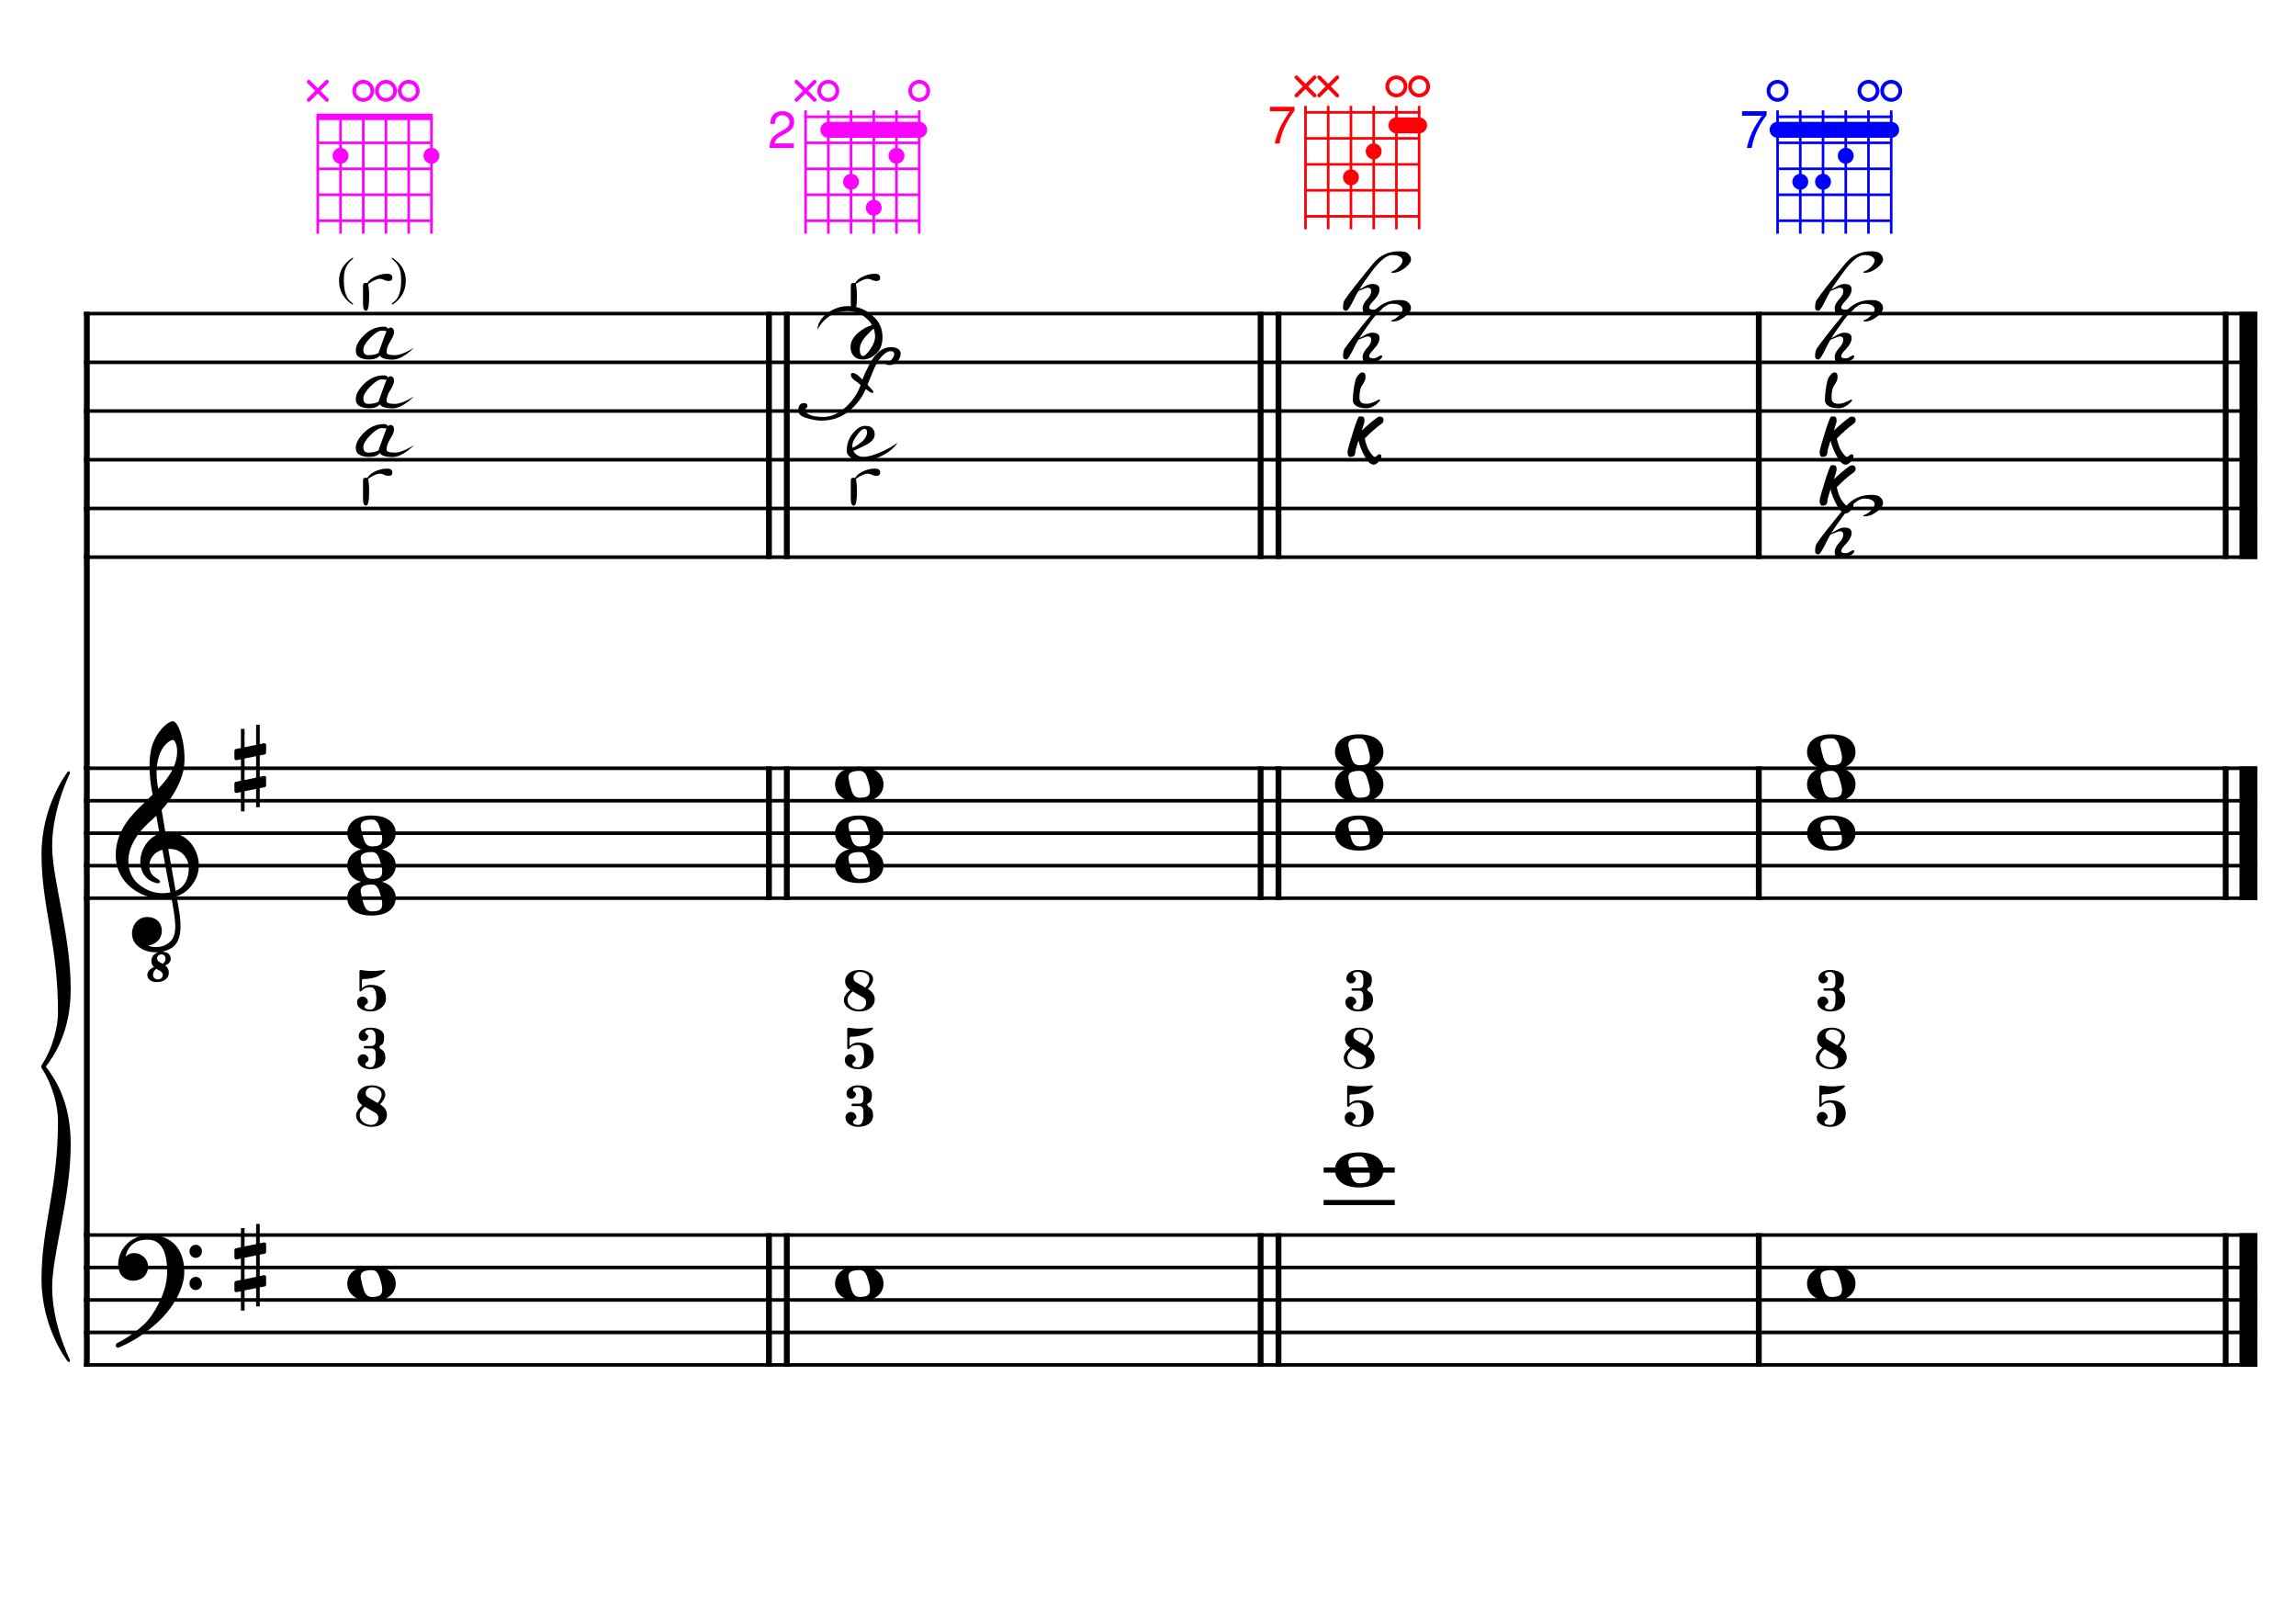 <?xml version="1.0" encoding="UTF-8" standalone="no"?>
<svg width="4209.44px" height="2976.38px" viewBox="0 0 4209.44 2976.38"
 xmlns="http://www.w3.org/2000/svg" xmlns:xlink="http://www.w3.org/1999/xlink" version="1.2" baseProfile="tiny">
<title>MiMineur (1)</title>
<desc>Generated by MuseScore 3.6.2</desc>
<polyline class="StaffLines" fill="none" stroke="#000000" stroke-width="6.55" stroke-linejoin="bevel" points="153.819,574.87 4138.58,574.87"/>
<polyline class="StaffLines" fill="none" stroke="#000000" stroke-width="6.55" stroke-linejoin="bevel" points="153.819,664.161 4138.58,664.161"/>
<polyline class="StaffLines" fill="none" stroke="#000000" stroke-width="6.55" stroke-linejoin="bevel" points="153.819,753.452 4138.58,753.452"/>
<polyline class="StaffLines" fill="none" stroke="#000000" stroke-width="6.55" stroke-linejoin="bevel" points="153.819,842.744 4138.58,842.744"/>
<polyline class="StaffLines" fill="none" stroke="#000000" stroke-width="6.55" stroke-linejoin="bevel" points="153.819,932.035 4138.58,932.035"/>
<polyline class="StaffLines" fill="none" stroke="#000000" stroke-width="6.55" stroke-linejoin="bevel" points="153.819,1021.33 4138.58,1021.33"/>
<polyline class="StaffLines" fill="none" stroke="#000000" stroke-width="6.55" stroke-linejoin="bevel" points="153.819,1408.26 4138.58,1408.26"/>
<polyline class="StaffLines" fill="none" stroke="#000000" stroke-width="6.55" stroke-linejoin="bevel" points="153.819,1467.78 4138.58,1467.78"/>
<polyline class="StaffLines" fill="none" stroke="#000000" stroke-width="6.55" stroke-linejoin="bevel" points="153.819,1527.31 4138.58,1527.31"/>
<polyline class="StaffLines" fill="none" stroke="#000000" stroke-width="6.55" stroke-linejoin="bevel" points="153.819,1586.84 4138.58,1586.84"/>
<polyline class="StaffLines" fill="none" stroke="#000000" stroke-width="6.55" stroke-linejoin="bevel" points="153.819,1646.37 4138.58,1646.37"/>
<polyline class="StaffLines" fill="none" stroke="#000000" stroke-width="6.55" stroke-linejoin="bevel" points="153.819,2263.86 4138.58,2263.86"/>
<polyline class="StaffLines" fill="none" stroke="#000000" stroke-width="6.55" stroke-linejoin="bevel" points="153.819,2323.39 4138.58,2323.39"/>
<polyline class="StaffLines" fill="none" stroke="#000000" stroke-width="6.55" stroke-linejoin="bevel" points="153.819,2382.91 4138.58,2382.91"/>
<polyline class="StaffLines" fill="none" stroke="#000000" stroke-width="6.55" stroke-linejoin="bevel" points="153.819,2442.44 4138.58,2442.44"/>
<polyline class="StaffLines" fill="none" stroke="#000000" stroke-width="6.55" stroke-linejoin="bevel" points="153.819,2501.97 4138.58,2501.97"/>
<path class="Symbol" transform="matrix(2.381,0,0,2.381,621.584,515.342)" d="M0,-0.1 C0,7.7 4,14 10.4,18.1 L10.9,17.4 C7.5,14.8 6.3,13.3 5.2,10.1 C4.2,7.2 3.7,4 3.7,-0.2 C3.7,-8.1 4.8,-12.3 10.9,-17.4 L10.5,-18.1 C3.9,-13.6 0,-8.5 0,-0.1"/>
<path class="Symbol" transform="matrix(2.381,0,0,2.381,726.595,515.342)" d="M3.7,-0.2 C3.7,4 3.2,7.2 2.2,10.1 C1,13.3 -0.2,14.8 -3.6,17.4 L-3,18.1 C3.4,14.1 7.3,7.6 7.3,-0.1 C7.3,-8.4 3.4,-13.8 -3.2,-18.1 L-3.6,-17.4 C2.6,-12.4 3.7,-8.1 3.7,-0.2"/>
<polyline class="BarLine" fill="none" stroke="#000000" stroke-width="10.71" stroke-linejoin="bevel" points="159.176,2260.58 159.176,2505.24"/>
<polyline class="BarLine" fill="none" stroke="#000000" stroke-width="10.71" stroke-linejoin="bevel" points="1409.78,2260.58 1409.78,2505.24"/>
<polyline class="BarLine" fill="none" stroke="#000000" stroke-width="10.71" stroke-linejoin="bevel" points="1442.52,2260.58 1442.52,2505.24"/>
<polyline class="BarLine" fill="none" stroke="#000000" stroke-width="10.71" stroke-linejoin="bevel" points="2311.19,2260.58 2311.19,2505.24"/>
<polyline class="BarLine" fill="none" stroke="#000000" stroke-width="10.71" stroke-linejoin="bevel" points="2343.93,2260.58 2343.93,2505.24"/>
<polyline class="BarLine" fill="none" stroke="#000000" stroke-width="10.71" stroke-linejoin="bevel" points="3224.55,2260.58 3224.55,2505.24"/>
<polyline class="BarLine" fill="none" stroke="#000000" stroke-width="10.71" stroke-linejoin="bevel" points="4080.54,2260.58 4080.54,2505.24"/>
<polyline class="BarLine" fill="none" stroke="#000000" stroke-width="32.74" stroke-linejoin="bevel" points="4122.21,2260.58 4122.21,2505.24"/>
<polyline class="BarLine" fill="none" stroke="#000000" stroke-width="10.71" stroke-linejoin="bevel" points="159.176,1404.98 159.176,2263.86"/>
<polyline class="BarLine" fill="none" stroke="#000000" stroke-width="10.71" stroke-linejoin="bevel" points="1409.78,1404.98 1409.78,1649.64"/>
<polyline class="BarLine" fill="none" stroke="#000000" stroke-width="10.71" stroke-linejoin="bevel" points="1442.52,1404.98 1442.52,1649.64"/>
<polyline class="BarLine" fill="none" stroke="#000000" stroke-width="10.71" stroke-linejoin="bevel" points="2311.19,1404.98 2311.19,1649.64"/>
<polyline class="BarLine" fill="none" stroke="#000000" stroke-width="10.71" stroke-linejoin="bevel" points="2343.93,1404.98 2343.93,1649.64"/>
<polyline class="BarLine" fill="none" stroke="#000000" stroke-width="10.71" stroke-linejoin="bevel" points="3224.55,1404.98 3224.55,1649.64"/>
<polyline class="BarLine" fill="none" stroke="#000000" stroke-width="10.71" stroke-linejoin="bevel" points="4080.54,1404.98 4080.54,1649.64"/>
<polyline class="BarLine" fill="none" stroke="#000000" stroke-width="32.74" stroke-linejoin="bevel" points="4122.21,1404.98 4122.21,1649.64"/>
<polyline class="BarLine" fill="none" stroke="#000000" stroke-width="10.71" stroke-linejoin="bevel" points="159.176,571.596 159.176,1408.26"/>
<polyline class="BarLine" fill="none" stroke="#000000" stroke-width="10.71" stroke-linejoin="bevel" points="1409.78,571.596 1409.78,1024.6"/>
<polyline class="BarLine" fill="none" stroke="#000000" stroke-width="10.71" stroke-linejoin="bevel" points="1442.52,571.596 1442.52,1024.6"/>
<polyline class="BarLine" fill="none" stroke="#000000" stroke-width="10.71" stroke-linejoin="bevel" points="2311.19,571.596 2311.19,1024.6"/>
<polyline class="BarLine" fill="none" stroke="#000000" stroke-width="10.71" stroke-linejoin="bevel" points="2343.93,571.596 2343.93,1024.6"/>
<polyline class="BarLine" fill="none" stroke="#000000" stroke-width="10.71" stroke-linejoin="bevel" points="3224.55,571.596 3224.55,1024.6"/>
<polyline class="BarLine" fill="none" stroke="#000000" stroke-width="10.71" stroke-linejoin="bevel" points="4080.54,571.596 4080.54,1024.6"/>
<polyline class="BarLine" fill="none" stroke="#000000" stroke-width="32.74" stroke-linejoin="bevel" points="4122.21,571.596 4122.21,1024.6"/>
<polyline class="LedgerLine" fill="none" stroke="#000000" stroke-width="9.52" stroke-linejoin="bevel" points="2426.67,2204.33 2557.15,2204.33"/>
<polyline class="LedgerLine" fill="none" stroke="#000000" stroke-width="9.52" stroke-linejoin="bevel" points="2426.67,2144.8 2557.15,2144.8"/>
<path class="Note" transform="matrix(2.381,0,0,2.381,636.699,2353.15)" d="M18.7,-13.6 C4.9,-13.6 0,-6.6 0,-0.1 C0,6.4 4.9,13.4 18.7,13.4 C32.5,13.4 37.3,6.4 37.3,-0.1 C37.3,-6.6 32.5,-13.6 18.7,-13.6 M10.4,-4.5 C10.3,-4.9 10.3,-5.3 10.3,-5.7 C10.3,-6.5 10.5,-7.3 10.9,-8 C11.6,-9 12.8,-9.7 14.3,-10 C15.6,-10.3 16.3,-10.5 18.9,-10.5 L19,-10.5 C23,-10.5 24.3,-6.8 25.4,-3 L25.7,-2 C26.5,0.6 26.9,2.8 26.9,4.5 C26.9,5.7 26.7,6.8 26.3,7.6 C25.7,8.7 24.7,9.4 23,9.8 C22.1,10 20.6,10.1 20.6,10.1 C20.1,10.1 19.7,10.2 19.3,10.2 C16.1,10.2 14.1,9 12.7,4.7 C11.5,1 11.3,-0.1 10.4,-4.5"/>
<path class="Note" transform="matrix(2.381,0,0,2.381,1530.99,2353.15)" d="M18.7,-13.6 C4.9,-13.6 0,-6.6 0,-0.1 C0,6.4 4.9,13.4 18.7,13.4 C32.5,13.4 37.3,6.4 37.3,-0.1 C37.3,-6.6 32.5,-13.6 18.7,-13.6 M10.4,-4.5 C10.3,-4.9 10.3,-5.3 10.3,-5.7 C10.3,-6.5 10.5,-7.3 10.9,-8 C11.6,-9 12.8,-9.7 14.3,-10 C15.6,-10.3 16.3,-10.5 18.9,-10.5 L19,-10.5 C23,-10.5 24.3,-6.8 25.4,-3 L25.7,-2 C26.5,0.6 26.9,2.8 26.9,4.5 C26.9,5.7 26.7,6.8 26.3,7.6 C25.7,8.7 24.7,9.4 23,9.8 C22.1,10 20.6,10.1 20.6,10.1 C20.1,10.1 19.7,10.2 19.3,10.2 C16.1,10.2 14.1,9 12.7,4.7 C11.5,1 11.3,-0.1 10.4,-4.5"/>
<path class="Note" transform="matrix(2.381,0,0,2.381,2447.51,2144.8)" d="M18.7,-13.6 C4.9,-13.6 0,-6.6 0,-0.1 C0,6.4 4.9,13.4 18.7,13.4 C32.5,13.4 37.3,6.4 37.3,-0.1 C37.3,-6.6 32.5,-13.6 18.7,-13.6 M10.4,-4.5 C10.3,-4.9 10.3,-5.3 10.3,-5.7 C10.3,-6.5 10.5,-7.3 10.9,-8 C11.6,-9 12.8,-9.7 14.3,-10 C15.6,-10.3 16.3,-10.5 18.9,-10.5 L19,-10.5 C23,-10.5 24.3,-6.8 25.4,-3 L25.7,-2 C26.5,0.6 26.9,2.8 26.9,4.5 C26.9,5.7 26.7,6.8 26.3,7.6 C25.7,8.7 24.7,9.4 23,9.8 C22.1,10 20.6,10.1 20.6,10.1 C20.1,10.1 19.7,10.2 19.3,10.2 C16.1,10.2 14.1,9 12.7,4.7 C11.5,1 11.3,-0.1 10.4,-4.5"/>
<path class="Note" transform="matrix(2.381,0,0,2.381,3313.01,2353.15)" d="M18.7,-13.6 C4.9,-13.6 0,-6.6 0,-0.1 C0,6.4 4.9,13.4 18.7,13.4 C32.5,13.4 37.3,6.4 37.3,-0.1 C37.3,-6.6 32.5,-13.6 18.7,-13.6 M10.4,-4.5 C10.3,-4.9 10.3,-5.3 10.3,-5.7 C10.3,-6.5 10.5,-7.3 10.9,-8 C11.6,-9 12.8,-9.7 14.3,-10 C15.6,-10.3 16.3,-10.5 18.9,-10.5 L19,-10.5 C23,-10.5 24.3,-6.8 25.4,-3 L25.7,-2 C26.5,0.6 26.9,2.8 26.9,4.5 C26.9,5.7 26.7,6.8 26.3,7.6 C25.7,8.7 24.7,9.4 23,9.8 C22.1,10 20.6,10.1 20.6,10.1 C20.1,10.1 19.7,10.2 19.3,10.2 C16.1,10.2 14.1,9 12.7,4.7 C11.5,1 11.3,-0.1 10.4,-4.5"/>
<path class="Note" transform="matrix(2.381,0,0,2.381,636.699,1646.37)" d="M18.7,-13.6 C4.9,-13.6 0,-6.6 0,-0.1 C0,6.4 4.9,13.4 18.7,13.4 C32.5,13.4 37.3,6.4 37.3,-0.1 C37.3,-6.6 32.5,-13.6 18.7,-13.6 M10.4,-4.5 C10.3,-4.9 10.3,-5.3 10.3,-5.7 C10.3,-6.5 10.5,-7.3 10.9,-8 C11.6,-9 12.8,-9.7 14.3,-10 C15.6,-10.3 16.3,-10.5 18.9,-10.5 L19,-10.5 C23,-10.5 24.3,-6.8 25.4,-3 L25.7,-2 C26.5,0.6 26.9,2.8 26.9,4.5 C26.9,5.7 26.7,6.8 26.3,7.6 C25.7,8.7 24.7,9.4 23,9.8 C22.1,10 20.6,10.1 20.6,10.1 C20.1,10.1 19.7,10.2 19.3,10.2 C16.1,10.2 14.1,9 12.7,4.7 C11.5,1 11.3,-0.1 10.4,-4.5"/>
<path class="Note" transform="matrix(2.381,0,0,2.381,636.699,1586.84)" d="M18.7,-13.6 C4.9,-13.6 0,-6.6 0,-0.1 C0,6.4 4.9,13.4 18.7,13.4 C32.5,13.4 37.3,6.4 37.3,-0.1 C37.3,-6.6 32.5,-13.6 18.7,-13.6 M10.4,-4.5 C10.3,-4.9 10.3,-5.3 10.3,-5.7 C10.3,-6.5 10.5,-7.3 10.9,-8 C11.6,-9 12.8,-9.7 14.3,-10 C15.6,-10.3 16.3,-10.5 18.9,-10.5 L19,-10.5 C23,-10.5 24.3,-6.8 25.4,-3 L25.7,-2 C26.5,0.6 26.9,2.8 26.9,4.5 C26.9,5.7 26.7,6.8 26.3,7.6 C25.7,8.7 24.7,9.4 23,9.8 C22.1,10 20.6,10.1 20.6,10.1 C20.1,10.1 19.7,10.2 19.3,10.2 C16.1,10.2 14.1,9 12.7,4.7 C11.5,1 11.3,-0.1 10.4,-4.5"/>
<path class="Note" transform="matrix(2.381,0,0,2.381,636.699,1527.31)" d="M18.7,-13.6 C4.9,-13.6 0,-6.6 0,-0.1 C0,6.4 4.9,13.4 18.7,13.4 C32.5,13.4 37.3,6.4 37.3,-0.1 C37.3,-6.6 32.5,-13.6 18.7,-13.6 M10.4,-4.5 C10.3,-4.9 10.3,-5.3 10.3,-5.7 C10.3,-6.5 10.5,-7.3 10.9,-8 C11.6,-9 12.8,-9.7 14.3,-10 C15.6,-10.3 16.3,-10.5 18.9,-10.5 L19,-10.5 C23,-10.5 24.3,-6.8 25.4,-3 L25.7,-2 C26.5,0.6 26.9,2.8 26.9,4.5 C26.9,5.7 26.7,6.8 26.3,7.6 C25.7,8.7 24.7,9.4 23,9.8 C22.1,10 20.6,10.1 20.6,10.1 C20.1,10.1 19.7,10.2 19.3,10.2 C16.1,10.2 14.1,9 12.7,4.7 C11.5,1 11.3,-0.1 10.4,-4.5"/>
<path class="Note" transform="matrix(2.381,0,0,2.381,1530.99,1586.84)" d="M18.7,-13.6 C4.9,-13.6 0,-6.6 0,-0.1 C0,6.4 4.9,13.4 18.7,13.4 C32.5,13.4 37.3,6.4 37.3,-0.1 C37.3,-6.6 32.5,-13.6 18.7,-13.6 M10.4,-4.5 C10.3,-4.9 10.3,-5.3 10.3,-5.7 C10.3,-6.5 10.5,-7.3 10.9,-8 C11.6,-9 12.8,-9.7 14.3,-10 C15.6,-10.3 16.3,-10.5 18.9,-10.5 L19,-10.5 C23,-10.5 24.3,-6.8 25.4,-3 L25.7,-2 C26.5,0.6 26.9,2.8 26.9,4.5 C26.9,5.7 26.7,6.8 26.3,7.6 C25.7,8.7 24.7,9.4 23,9.8 C22.1,10 20.6,10.1 20.6,10.1 C20.1,10.1 19.7,10.2 19.3,10.2 C16.1,10.2 14.1,9 12.7,4.7 C11.5,1 11.3,-0.1 10.4,-4.5"/>
<path class="Note" transform="matrix(2.381,0,0,2.381,1530.99,1527.31)" d="M18.7,-13.6 C4.9,-13.6 0,-6.6 0,-0.1 C0,6.4 4.9,13.4 18.7,13.4 C32.5,13.4 37.3,6.4 37.3,-0.1 C37.3,-6.6 32.5,-13.6 18.7,-13.6 M10.4,-4.5 C10.3,-4.9 10.3,-5.3 10.3,-5.7 C10.3,-6.5 10.5,-7.3 10.9,-8 C11.6,-9 12.8,-9.7 14.3,-10 C15.6,-10.3 16.3,-10.5 18.9,-10.5 L19,-10.5 C23,-10.5 24.3,-6.8 25.4,-3 L25.7,-2 C26.5,0.6 26.9,2.8 26.9,4.5 C26.9,5.7 26.7,6.8 26.3,7.6 C25.7,8.7 24.7,9.4 23,9.8 C22.1,10 20.6,10.1 20.6,10.1 C20.1,10.1 19.7,10.2 19.3,10.2 C16.1,10.2 14.1,9 12.7,4.7 C11.5,1 11.3,-0.1 10.4,-4.5"/>
<path class="Note" transform="matrix(2.381,0,0,2.381,1530.99,1438.02)" d="M18.7,-13.6 C4.9,-13.6 0,-6.6 0,-0.1 C0,6.4 4.9,13.4 18.7,13.4 C32.5,13.4 37.3,6.4 37.3,-0.1 C37.3,-6.6 32.5,-13.6 18.7,-13.6 M10.4,-4.5 C10.3,-4.9 10.3,-5.3 10.3,-5.7 C10.3,-6.5 10.5,-7.3 10.9,-8 C11.6,-9 12.8,-9.7 14.3,-10 C15.6,-10.3 16.3,-10.5 18.9,-10.5 L19,-10.5 C23,-10.5 24.3,-6.8 25.4,-3 L25.7,-2 C26.5,0.6 26.9,2.8 26.9,4.5 C26.9,5.7 26.7,6.8 26.3,7.6 C25.7,8.7 24.7,9.4 23,9.8 C22.1,10 20.6,10.1 20.6,10.1 C20.1,10.1 19.7,10.2 19.3,10.2 C16.1,10.2 14.1,9 12.7,4.7 C11.5,1 11.3,-0.1 10.4,-4.5"/>
<path class="Note" transform="matrix(2.381,0,0,2.381,2447.51,1527.31)" d="M18.7,-13.6 C4.9,-13.6 0,-6.6 0,-0.1 C0,6.4 4.9,13.4 18.7,13.4 C32.5,13.4 37.3,6.4 37.3,-0.1 C37.3,-6.6 32.5,-13.6 18.7,-13.6 M10.4,-4.5 C10.3,-4.9 10.3,-5.3 10.3,-5.7 C10.3,-6.5 10.5,-7.3 10.9,-8 C11.6,-9 12.8,-9.7 14.3,-10 C15.6,-10.3 16.3,-10.5 18.9,-10.5 L19,-10.5 C23,-10.5 24.3,-6.8 25.4,-3 L25.7,-2 C26.5,0.6 26.9,2.8 26.9,4.5 C26.9,5.7 26.7,6.8 26.3,7.6 C25.7,8.7 24.7,9.4 23,9.8 C22.1,10 20.6,10.1 20.6,10.1 C20.1,10.1 19.7,10.2 19.3,10.2 C16.1,10.2 14.1,9 12.7,4.7 C11.5,1 11.3,-0.1 10.4,-4.5"/>
<path class="Note" transform="matrix(2.381,0,0,2.381,2447.51,1438.02)" d="M18.7,-13.6 C4.9,-13.6 0,-6.6 0,-0.1 C0,6.4 4.9,13.4 18.7,13.4 C32.5,13.4 37.3,6.4 37.3,-0.1 C37.3,-6.6 32.5,-13.6 18.7,-13.6 M10.4,-4.5 C10.3,-4.9 10.3,-5.3 10.3,-5.7 C10.3,-6.5 10.5,-7.3 10.9,-8 C11.6,-9 12.8,-9.7 14.3,-10 C15.6,-10.3 16.3,-10.5 18.9,-10.5 L19,-10.5 C23,-10.5 24.3,-6.8 25.4,-3 L25.7,-2 C26.5,0.6 26.9,2.8 26.9,4.5 C26.9,5.7 26.7,6.8 26.3,7.6 C25.7,8.7 24.7,9.4 23,9.8 C22.1,10 20.6,10.1 20.6,10.1 C20.1,10.1 19.7,10.2 19.3,10.2 C16.1,10.2 14.1,9 12.7,4.7 C11.5,1 11.3,-0.1 10.4,-4.5"/>
<path class="Note" transform="matrix(2.381,0,0,2.381,2447.51,1378.49)" d="M18.7,-13.6 C4.9,-13.6 0,-6.6 0,-0.1 C0,6.4 4.9,13.4 18.7,13.4 C32.5,13.4 37.3,6.4 37.3,-0.1 C37.3,-6.6 32.5,-13.6 18.7,-13.6 M10.4,-4.5 C10.3,-4.9 10.3,-5.3 10.3,-5.7 C10.3,-6.5 10.5,-7.3 10.9,-8 C11.6,-9 12.8,-9.7 14.3,-10 C15.6,-10.3 16.3,-10.5 18.9,-10.5 L19,-10.5 C23,-10.5 24.3,-6.8 25.4,-3 L25.7,-2 C26.5,0.6 26.9,2.8 26.9,4.5 C26.9,5.7 26.7,6.8 26.3,7.6 C25.7,8.7 24.7,9.4 23,9.8 C22.1,10 20.6,10.1 20.6,10.1 C20.1,10.1 19.7,10.2 19.3,10.2 C16.1,10.2 14.1,9 12.7,4.7 C11.5,1 11.3,-0.1 10.4,-4.5"/>
<path class="Note" transform="matrix(2.381,0,0,2.381,3313.01,1527.31)" d="M18.7,-13.6 C4.9,-13.6 0,-6.6 0,-0.1 C0,6.4 4.9,13.4 18.7,13.4 C32.5,13.4 37.3,6.4 37.3,-0.1 C37.3,-6.6 32.5,-13.6 18.7,-13.6 M10.4,-4.5 C10.3,-4.9 10.3,-5.3 10.3,-5.7 C10.3,-6.5 10.5,-7.3 10.9,-8 C11.6,-9 12.8,-9.7 14.3,-10 C15.6,-10.3 16.3,-10.5 18.9,-10.5 L19,-10.5 C23,-10.5 24.3,-6.8 25.4,-3 L25.7,-2 C26.5,0.6 26.9,2.8 26.9,4.5 C26.9,5.7 26.7,6.8 26.3,7.6 C25.7,8.7 24.7,9.4 23,9.8 C22.1,10 20.6,10.1 20.6,10.1 C20.1,10.1 19.7,10.2 19.3,10.2 C16.1,10.2 14.1,9 12.7,4.7 C11.5,1 11.3,-0.1 10.4,-4.5"/>
<path class="Note" transform="matrix(2.381,0,0,2.381,3313.01,1438.02)" d="M18.7,-13.6 C4.9,-13.6 0,-6.6 0,-0.1 C0,6.4 4.9,13.4 18.7,13.4 C32.5,13.4 37.3,6.4 37.3,-0.1 C37.3,-6.6 32.5,-13.6 18.7,-13.6 M10.4,-4.5 C10.3,-4.9 10.3,-5.3 10.3,-5.7 C10.3,-6.5 10.5,-7.3 10.9,-8 C11.6,-9 12.8,-9.7 14.3,-10 C15.6,-10.3 16.3,-10.5 18.9,-10.5 L19,-10.5 C23,-10.5 24.3,-6.8 25.4,-3 L25.7,-2 C26.5,0.6 26.9,2.8 26.9,4.5 C26.9,5.7 26.7,6.8 26.3,7.6 C25.7,8.7 24.7,9.4 23,9.8 C22.1,10 20.6,10.1 20.6,10.1 C20.1,10.1 19.7,10.2 19.3,10.2 C16.1,10.2 14.1,9 12.7,4.7 C11.5,1 11.3,-0.1 10.4,-4.5"/>
<path class="Note" transform="matrix(2.381,0,0,2.381,3313.01,1378.49)" d="M18.7,-13.6 C4.9,-13.6 0,-6.6 0,-0.1 C0,6.4 4.9,13.4 18.7,13.4 C32.5,13.4 37.3,6.4 37.3,-0.1 C37.3,-6.6 32.5,-13.6 18.7,-13.6 M10.4,-4.5 C10.3,-4.9 10.3,-5.3 10.3,-5.7 C10.3,-6.5 10.5,-7.3 10.9,-8 C11.6,-9 12.8,-9.7 14.3,-10 C15.6,-10.3 16.3,-10.5 18.9,-10.5 L19,-10.5 C23,-10.5 24.3,-6.8 25.4,-3 L25.7,-2 C26.5,0.6 26.9,2.8 26.9,4.5 C26.9,5.7 26.7,6.8 26.3,7.6 C25.7,8.7 24.7,9.4 23,9.8 C22.1,10 20.6,10.1 20.6,10.1 C20.1,10.1 19.7,10.2 19.3,10.2 C16.1,10.2 14.1,9 12.7,4.7 C11.5,1 11.3,-0.1 10.4,-4.5"/>
<path class="Note" d="M715.518,600.409 C720.089,600.409 722.375,603.276 722.375,609.009 C722.375,613.037 719.857,619.042 714.821,627.021 C710.792,633.452 708.778,639.727 708.778,645.848 C708.778,649.334 713.852,651.077 724.002,651.077 C732.369,651.077 744.029,646.545 758.981,637.48 C743.951,651.968 730.897,659.212 719.818,659.212 C709.824,659.212 702.851,657.701 698.9,654.68 C697.893,653.905 697.041,652.975 696.343,651.891 C692.47,656.617 686.001,658.979 676.936,658.979 C668.259,658.979 661.596,657.198 656.948,653.634 C653.849,651.232 652.299,647.397 652.299,642.129 C652.299,633.762 657.258,624.62 667.174,614.703 C677.788,604.089 690.068,598.782 704.013,598.782 C707.5,598.782 710.056,600.061 711.683,602.617 C713,601.145 714.279,600.409 715.518,600.409 M694.716,646.661 C694.639,646.041 694.6,645.422 694.6,644.802 C694.6,644.492 698.551,633.684 706.454,612.379 C707.228,610.287 708.003,608.505 708.778,607.033 C705.756,606.413 702.774,606.103 699.83,606.103 C694.406,606.103 687.201,610.713 678.214,619.933 C670.157,628.145 666.129,635.234 666.129,641.199 C666.129,647.784 669.266,651.077 675.542,651.077 C683.134,651.077 689.526,649.605 694.716,646.661"/>
<path class="Note" d="M671.242,926.853 C667.446,926.853 665.547,922.786 665.547,914.651 L665.547,880.602 C665.547,877.348 667.136,875.721 670.312,875.721 C671.707,875.721 672.753,875.837 673.45,876.069 C675.929,871.731 679.996,868.089 685.652,865.145 C693.554,861.039 701.573,858.986 709.708,858.986 C716.138,858.986 719.353,861.388 719.353,866.191 C719.353,870.22 717.184,872.234 712.845,872.234 C709.746,872.234 706.802,871.537 704.013,870.143 C701.534,868.903 698.9,868.283 696.111,868.283 C691.308,868.283 684.219,871.421 674.844,877.696 C676.161,883.972 676.82,891.293 676.82,899.66 C676.82,917.789 674.961,926.853 671.242,926.853"/>
<path class="Note" d="M715.518,778.992 C720.089,778.992 722.375,781.858 722.375,787.591 C722.375,791.62 719.857,797.624 714.821,805.604 C710.792,812.034 708.778,818.31 708.778,824.43 C708.778,827.917 713.852,829.66 724.002,829.66 C732.369,829.66 744.029,825.128 758.981,816.063 C743.951,830.551 730.897,837.795 719.818,837.795 C709.824,837.795 702.851,836.284 698.9,833.262 C697.893,832.488 697.041,831.558 696.343,830.473 C692.47,835.199 686.001,837.562 676.936,837.562 C668.259,837.562 661.596,835.78 656.948,832.216 C653.849,829.815 652.299,825.98 652.299,820.712 C652.299,812.344 657.258,803.202 667.174,793.286 C677.788,782.672 690.068,777.365 704.013,777.365 C707.5,777.365 710.056,778.643 711.683,781.2 C713,779.728 714.279,778.992 715.518,778.992 M694.716,825.244 C694.639,824.624 694.6,824.004 694.6,823.384 C694.6,823.075 698.551,812.267 706.454,790.962 C707.228,788.87 708.003,787.088 708.778,785.616 C705.756,784.996 702.774,784.686 699.83,784.686 C694.406,784.686 687.201,789.296 678.214,798.515 C670.157,806.728 666.129,813.816 666.129,819.782 C666.129,826.367 669.266,829.66 675.542,829.66 C683.134,829.66 689.526,828.188 694.716,825.244"/>
<path class="Note" d="M715.518,689.7 C720.089,689.7 722.375,692.567 722.375,698.3 C722.375,702.329 719.857,708.333 714.821,716.313 C710.792,722.743 708.778,729.019 708.778,735.139 C708.778,738.625 713.852,740.368 724.002,740.368 C732.369,740.368 744.029,735.836 758.981,726.772 C743.951,741.259 730.897,748.503 719.818,748.503 C709.824,748.503 702.851,746.992 698.9,743.971 C697.893,743.196 697.041,742.267 696.343,741.182 C692.47,745.908 686.001,748.271 676.936,748.271 C668.259,748.271 661.596,746.489 656.948,742.925 C653.849,740.523 652.299,736.688 652.299,731.42 C652.299,723.053 657.258,713.911 667.174,703.994 C677.788,693.38 690.068,688.074 704.013,688.074 C707.5,688.074 710.056,689.352 711.683,691.908 C713,690.436 714.279,689.7 715.518,689.7 M694.716,735.952 C694.639,735.333 694.6,734.713 694.6,734.093 C694.6,733.783 698.551,722.976 706.454,701.67 C707.228,699.578 708.003,697.797 708.778,696.325 C705.756,695.705 702.774,695.395 699.83,695.395 C694.406,695.395 687.201,700.005 678.214,709.224 C670.157,717.436 666.129,724.525 666.129,730.491 C666.129,737.076 669.266,740.368 675.542,740.368 C683.134,740.368 689.526,738.896 694.716,735.952"/>
<path class="Note" d="M671.242,569.688 C667.446,569.688 665.547,565.621 665.547,557.486 L665.547,523.436 C665.547,520.182 667.136,518.555 670.312,518.555 C671.707,518.555 672.753,518.672 673.45,518.904 C675.929,514.565 679.996,510.924 685.652,507.98 C693.554,503.874 701.573,501.821 709.708,501.821 C716.138,501.821 719.353,504.223 719.353,509.026 C719.353,513.055 717.184,515.069 712.845,515.069 C709.746,515.069 706.802,514.372 704.013,512.977 C701.534,511.738 698.9,511.118 696.111,511.118 C691.308,511.118 684.219,514.256 674.844,520.531 C676.161,526.806 676.82,534.128 676.82,542.495 C676.82,560.624 674.961,569.688 671.242,569.688"/>
<path class="Note" d="M1565.53,926.853 C1561.73,926.853 1559.83,922.786 1559.83,914.651 L1559.83,880.602 C1559.83,877.348 1561.42,875.721 1564.6,875.721 C1565.99,875.721 1567.04,875.837 1567.74,876.069 C1570.22,871.731 1574.28,868.089 1579.94,865.145 C1587.84,861.039 1595.86,858.986 1604,858.986 C1610.43,858.986 1613.64,861.388 1613.64,866.191 C1613.64,870.22 1611.47,872.234 1607.13,872.234 C1604.03,872.234 1601.09,871.537 1598.3,870.143 C1595.82,868.903 1593.19,868.283 1590.4,868.283 C1585.6,868.283 1578.51,871.421 1569.13,877.696 C1570.45,883.972 1571.11,891.293 1571.11,899.66 C1571.11,917.789 1569.25,926.853 1565.53,926.853"/>
<path class="Note" d="M1498.72,604.36 C1499.03,592.662 1505.5,582.28 1518.12,573.216 C1529.36,565.158 1541.64,561.13 1554.96,561.13 C1573.63,561.13 1590.1,568.451 1604.35,583.094 C1613.42,592.468 1617.95,604.089 1617.95,617.957 C1617.95,630.43 1614.62,639.998 1607.96,646.661 C1599.82,654.873 1591.22,658.979 1582.16,658.979 C1575.96,658.979 1571.16,657.585 1567.75,654.796 C1562.17,650.225 1559.38,644.104 1559.38,636.435 C1559.38,626.518 1564.34,617.453 1574.25,609.241 C1582.39,602.501 1590.56,598.085 1598.77,595.993 C1596.61,592.274 1593.86,588.788 1590.52,585.534 C1580.14,575.385 1568.37,570.311 1555.2,570.311 C1541.48,570.311 1530.13,573.293 1521.15,579.259 C1511.85,585.379 1504.37,593.746 1498.72,604.36 M1601.68,602.152 C1597.42,606.103 1593.16,610.326 1588.9,614.819 C1580.53,623.651 1576.35,632.019 1576.35,639.921 C1576.35,648.366 1578.28,652.588 1582.16,652.588 C1585.64,652.588 1590.52,647.823 1596.8,638.294 C1601.83,630.701 1604.35,623.729 1604.35,617.376 C1604.35,611.953 1603.46,606.878 1601.68,602.152"/>
<path class="Note" d="M1565.53,569.688 C1561.73,569.688 1559.83,565.621 1559.83,557.486 L1559.83,523.436 C1559.83,520.182 1561.42,518.555 1564.6,518.555 C1565.99,518.555 1567.04,518.672 1567.74,518.904 C1570.22,514.565 1574.28,510.924 1579.94,507.98 C1587.84,503.874 1595.86,501.821 1604,501.821 C1610.43,501.821 1613.64,504.223 1613.64,509.026 C1613.64,513.055 1611.47,515.069 1607.13,515.069 C1604.03,515.069 1601.09,514.372 1598.3,512.977 C1595.82,511.738 1593.19,511.118 1590.4,511.118 C1585.6,511.118 1578.51,514.256 1569.13,520.531 C1570.45,526.806 1571.11,534.128 1571.11,542.495 C1571.11,560.624 1569.25,569.688 1565.53,569.688"/>
<path class="Note" d="M1645.6,811.298 C1639.25,821.293 1629.21,829.582 1615.5,836.168 C1603.57,841.901 1592.41,844.767 1582.03,844.767 C1573.74,844.767 1566.85,843.102 1561.35,839.77 C1555.38,836.129 1552.4,831.79 1552.4,826.755 C1552.4,815.366 1555.38,805.565 1561.35,797.353 C1569.48,786.197 1577.69,780.619 1585.98,780.619 C1591.87,780.619 1596.05,781.781 1598.53,784.105 C1601.94,787.127 1603.65,791.271 1603.65,796.54 C1603.65,803.977 1598.11,810.446 1587.03,815.947 C1576.26,821.293 1568.78,824.779 1564.6,826.406 C1565.53,828.343 1566.73,830.086 1568.2,831.635 C1571.84,835.509 1576.8,837.446 1583.08,837.446 C1590.98,837.446 1601.59,834.541 1614.92,828.73 C1627.7,823.075 1637.93,817.264 1645.6,811.298 M1562.97,821.06 C1568.78,818.116 1574.09,814.669 1578.89,810.717 C1586.02,804.907 1589.58,798.631 1589.58,791.891 C1589.58,788.095 1587.84,786.197 1584.36,786.197 C1581.41,786.197 1577.38,789.567 1572.27,796.307 C1565.84,804.674 1562.62,811.492 1562.62,816.76 C1562.62,818.232 1562.74,819.666 1562.97,821.06"/>
<path class="Note" d="M1624.68,666.923 C1629.02,663.979 1632.16,661.539 1634.09,659.602 C1637.66,655.806 1639.44,652.319 1639.44,649.143 C1639.44,645.502 1637.43,643.681 1633.4,643.681 C1625.57,643.681 1617.2,650.576 1608.29,664.367 C1605.58,668.55 1599.62,682.186 1590.4,705.273 C1597.76,712.865 1601.44,717.165 1601.44,718.172 C1601.44,719.567 1600.55,720.264 1598.77,720.264 C1597.37,720.264 1593.54,717.901 1587.26,713.175 C1580.44,729.057 1570.1,742.615 1556.23,753.849 C1542.05,765.315 1525.13,771.048 1505.45,771.048 C1497.93,771.048 1488.52,769.305 1477.21,765.819 C1468.14,763.03 1463.61,758.575 1463.61,752.454 C1463.61,743.39 1467.1,738.858 1474.07,738.858 C1478.25,738.858 1480.35,740.795 1480.35,744.668 C1480.35,745.908 1479.38,747.225 1477.44,748.619 C1476.43,749.317 1475.93,750.672 1475.93,752.687 C1475.93,755.089 1478.6,757.568 1483.95,760.124 C1489.76,762.913 1498.28,764.308 1509.52,764.308 C1524,764.308 1537.99,758.033 1551.47,745.482 C1563.71,734.093 1572.5,720.845 1577.85,705.738 C1575.76,704.033 1573.51,702.174 1571.11,700.159 C1563.67,695.743 1559.95,691.211 1559.95,686.563 C1559.95,684.626 1561.23,683.658 1563.79,683.658 C1567.19,683.658 1571.8,686.563 1577.62,692.373 C1578.85,693.613 1580.02,694.775 1581.1,695.86 C1583.81,688.422 1588.15,678.97 1594.12,667.504 C1604.89,646.741 1617.98,636.36 1633.4,636.36 C1638.9,636.36 1643.24,637.406 1646.41,639.497 C1649.59,641.589 1651.18,644.456 1651.18,648.097 C1651.18,653.908 1649.05,658.827 1644.79,662.856 C1640.37,667.039 1635.76,669.131 1630.96,669.131 C1626.77,669.131 1624.68,668.395 1624.68,666.923"/>
<path class="Note" d="M2468.57,658.979 C2464.39,658.979 2462.3,657.081 2462.3,653.285 C2462.3,646.855 2463.26,642.129 2465.2,639.107 C2473.26,627.176 2490.77,604.864 2517.73,572.17 C2529.89,557.372 2545.58,549.974 2564.79,549.974 C2572.23,549.974 2577.38,551.019 2580.25,553.111 C2584.67,556.365 2586.87,560.278 2586.87,564.849 C2586.87,569.652 2583,574.998 2575.25,580.886 C2567.89,586.464 2560.92,589.253 2554.34,589.253 C2551.78,589.253 2550.5,588.982 2550.5,588.439 C2550.5,587.665 2551.74,586.851 2554.22,585.999 C2557.55,584.759 2561.11,582.242 2564.91,578.445 C2569.25,574.029 2571.42,570.039 2571.42,566.476 C2571.42,564.074 2569.75,561.788 2566.42,559.619 C2563.48,557.76 2558.71,556.83 2552.13,556.83 C2542.52,556.83 2530.4,566.514 2515.75,585.883 C2505.99,598.821 2498.09,610.21 2492.05,620.049 C2494.99,618.422 2498.52,616.446 2502.62,614.122 C2507.66,611.256 2512,609.822 2515.64,609.822 C2524.7,609.822 2529.23,613.076 2529.23,619.584 C2529.23,626.014 2525.52,633.064 2518.08,640.734 C2512.81,646.158 2510.18,650.186 2510.18,652.82 C2510.18,655.532 2512.81,656.888 2518.08,656.888 C2520.71,656.888 2523.42,655.958 2526.21,654.099 C2529,652.317 2531.05,651.426 2532.37,651.426 C2533.46,651.426 2534,652.123 2534,653.518 C2534,655.764 2531.83,658.127 2527.49,660.606 C2520.21,664.79 2514.36,666.882 2509.94,666.882 C2502.12,666.882 2498.21,662.698 2498.21,654.331 C2498.21,649.063 2501.23,643.214 2507.27,636.783 C2511.69,632.057 2513.89,627.37 2513.89,622.722 C2513.89,618.693 2511.72,616.679 2507.39,616.679 C2505.68,616.679 2500.03,618.693 2490.42,622.722 C2487.55,627.525 2485.15,631.941 2483.21,635.97 C2475.85,651.31 2470.97,658.979 2468.57,658.979"/>
<path class="Note" d="M2468.57,569.688 C2464.39,569.688 2462.3,567.79 2462.3,563.994 C2462.3,557.563 2463.26,552.838 2465.2,549.816 C2473.26,537.885 2490.77,515.573 2517.73,482.879 C2529.89,468.081 2545.58,460.682 2564.79,460.682 C2572.23,460.682 2577.38,461.728 2580.25,463.82 C2584.67,467.074 2586.87,470.986 2586.87,475.557 C2586.87,480.361 2583,485.706 2575.25,491.594 C2567.89,497.172 2560.92,499.962 2554.34,499.962 C2551.78,499.962 2550.5,499.69 2550.5,499.148 C2550.5,498.373 2551.74,497.56 2554.22,496.708 C2557.55,495.468 2561.11,492.95 2564.91,489.154 C2569.25,484.738 2571.42,480.748 2571.42,477.184 C2571.42,474.783 2569.75,472.497 2566.42,470.328 C2563.48,468.468 2558.71,467.539 2552.13,467.539 C2542.52,467.539 2530.4,477.223 2515.75,496.591 C2505.99,509.53 2498.09,520.918 2492.05,530.757 C2494.99,529.131 2498.52,527.155 2502.62,524.831 C2507.66,521.964 2512,520.531 2515.64,520.531 C2524.7,520.531 2529.23,523.785 2529.23,530.293 C2529.23,536.723 2525.52,543.773 2518.08,551.443 C2512.81,556.866 2510.18,560.895 2510.18,563.529 C2510.18,566.241 2512.81,567.596 2518.08,567.596 C2520.71,567.596 2523.42,566.667 2526.21,564.807 C2529,563.025 2531.05,562.134 2532.37,562.134 C2533.46,562.134 2534,562.832 2534,564.226 C2534,566.473 2531.83,568.836 2527.49,571.315 C2520.21,575.499 2514.36,577.59 2509.94,577.59 C2502.12,577.59 2498.21,573.407 2498.21,565.04 C2498.21,559.771 2501.23,553.922 2507.27,547.492 C2511.69,542.766 2513.89,538.079 2513.89,533.43 C2513.89,529.402 2511.72,527.387 2507.39,527.387 C2505.68,527.387 2500.03,529.402 2490.42,533.43 C2487.55,538.234 2485.15,542.65 2483.21,546.678 C2475.85,562.018 2470.97,569.688 2468.57,569.688"/>
<path class="Note" d="M2529.47,763.652 C2531.87,763.652 2533.61,764.156 2534.7,765.163 C2535.94,766.247 2536.56,767.836 2536.56,769.927 C2536.56,772.561 2535.39,774.808 2533.07,776.668 C2523,783.795 2512.65,792.86 2502.04,803.861 C2504.44,814.475 2507.39,822.339 2510.87,827.452 C2515.44,834.192 2518.58,837.562 2520.29,837.562 C2521.83,837.562 2523.5,836.594 2525.28,834.657 C2526.52,833.34 2527.72,832.681 2528.89,832.681 C2531.36,832.681 2532.6,833.998 2532.6,836.632 C2532.6,839.422 2530.4,843.218 2525.98,848.021 C2523.58,850.5 2521.06,851.74 2518.43,851.74 C2513,851.74 2507.54,846.665 2502.04,836.516 C2496.46,826.29 2492.63,816.644 2490.54,807.58 C2486.66,819.511 2484.72,826.832 2484.72,829.544 C2484.72,834.889 2481.66,837.562 2475.54,837.562 C2472.21,837.562 2470.55,834.463 2470.55,828.265 C2470.55,825.321 2474.23,812.151 2481.59,788.754 C2485.23,777.287 2488.21,769.269 2490.54,764.698 C2491.08,763.768 2492.47,763.303 2494.72,763.303 C2497.35,763.303 2499.17,763.846 2500.18,764.93 C2501.19,766.015 2501.69,768.262 2501.69,771.671 C2501.69,773.375 2500.03,779.263 2496.69,789.335 C2504.98,781.2 2514.32,773.259 2524.7,765.511 C2526.33,764.272 2527.92,763.652 2529.47,763.652"/>
<path class="Note" d="M2497.86,682.612 C2501.65,682.612 2503.55,685.517 2503.55,691.327 C2503.55,695.511 2501.58,700.314 2497.62,705.738 C2494.14,710.618 2492.39,718.172 2492.39,728.399 C2492.39,733.28 2493.67,736.533 2496.23,738.16 C2498.01,739.4 2501.34,740.059 2506.22,740.136 C2511.49,740.136 2518.97,737.463 2528.65,732.117 L2530.51,733.977 C2528.03,737.153 2525.05,740.02 2521.56,742.576 C2516.37,746.373 2511.07,748.271 2505.64,748.271 C2497.82,748.271 2491.89,747.147 2487.86,744.901 C2482.83,742.112 2480.31,738.625 2480.31,734.442 C2480.31,722.898 2481.78,710.851 2484.72,698.3 C2485.81,693.729 2488.17,689.546 2491.81,685.749 C2493.91,683.658 2495.92,682.612 2497.86,682.612"/>
<path class="Note" d="M3334.08,1016.14 C3329.89,1016.14 3327.8,1014.25 3327.8,1010.45 C3327.8,1004.02 3328.77,999.294 3330.71,996.273 C3338.76,984.342 3356.27,962.029 3383.23,929.335 C3395.4,914.538 3411.08,907.139 3430.3,907.139 C3437.74,907.139 3442.89,908.185 3445.75,910.277 C3450.17,913.531 3452.38,917.443 3452.38,922.014 C3452.38,926.817 3448.5,932.163 3440.76,938.051 C3433.4,943.629 3426.42,946.418 3419.84,946.418 C3417.28,946.418 3416,946.147 3416,945.605 C3416,944.83 3417.24,944.017 3419.72,943.164 C3423.05,941.925 3426.62,939.407 3430.41,935.611 C3434.75,931.195 3436.92,927.205 3436.92,923.641 C3436.92,921.239 3435.26,918.954 3431.93,916.784 C3428.98,914.925 3424.22,913.995 3417.63,913.995 C3408.02,913.995 3395.9,923.68 3381.26,943.048 C3371.5,955.986 3363.59,967.375 3357.55,977.214 C3360.49,975.587 3364.02,973.612 3368.13,971.287 C3373.16,968.421 3377.5,966.988 3381.14,966.988 C3390.21,966.988 3394.74,970.241 3394.74,976.749 C3394.74,983.18 3391.02,990.23 3383.58,997.9 C3378.31,1003.32 3375.68,1007.35 3375.68,1009.99 C3375.68,1012.7 3378.31,1014.05 3383.58,1014.05 C3386.22,1014.05 3388.93,1013.12 3391.72,1011.26 C3394.51,1009.48 3396.56,1008.59 3397.88,1008.59 C3398.96,1008.59 3399.5,1009.29 3399.5,1010.68 C3399.5,1012.93 3397.33,1015.29 3392.99,1017.77 C3385.71,1021.96 3379.86,1024.05 3375.45,1024.05 C3367.62,1024.05 3363.71,1019.86 3363.71,1011.5 C3363.71,1006.23 3366.73,1000.38 3372.77,993.949 C3377.19,989.223 3379.4,984.535 3379.4,979.887 C3379.4,975.858 3377.23,973.844 3372.89,973.844 C3371.19,973.844 3365.53,975.858 3355.92,979.887 C3353.06,984.69 3350.66,989.106 3348.72,993.135 C3341.36,1008.47 3336.48,1016.14 3334.08,1016.14"/>
<path class="Note" d="M3334.08,658.979 C3329.89,658.979 3327.8,657.081 3327.8,653.285 C3327.8,646.855 3328.77,642.129 3330.71,639.107 C3338.76,627.176 3356.27,604.864 3383.23,572.17 C3395.4,557.372 3411.08,549.974 3430.3,549.974 C3437.74,549.974 3442.89,551.019 3445.75,553.111 C3450.17,556.365 3452.38,560.278 3452.38,564.849 C3452.38,569.652 3448.5,574.998 3440.76,580.886 C3433.4,586.464 3426.42,589.253 3419.84,589.253 C3417.28,589.253 3416,588.982 3416,588.439 C3416,587.665 3417.24,586.851 3419.72,585.999 C3423.05,584.759 3426.62,582.242 3430.41,578.445 C3434.75,574.029 3436.92,570.039 3436.92,566.476 C3436.92,564.074 3435.26,561.788 3431.93,559.619 C3428.98,557.76 3424.22,556.83 3417.63,556.83 C3408.02,556.83 3395.9,566.514 3381.26,585.883 C3371.5,598.821 3363.59,610.21 3357.55,620.049 C3360.49,618.422 3364.02,616.446 3368.13,614.122 C3373.16,611.256 3377.5,609.822 3381.14,609.822 C3390.21,609.822 3394.74,613.076 3394.74,619.584 C3394.74,626.014 3391.02,633.064 3383.58,640.734 C3378.31,646.158 3375.68,650.186 3375.68,652.82 C3375.68,655.532 3378.31,656.888 3383.58,656.888 C3386.22,656.888 3388.93,655.958 3391.72,654.099 C3394.51,652.317 3396.56,651.426 3397.88,651.426 C3398.96,651.426 3399.5,652.123 3399.5,653.518 C3399.5,655.764 3397.33,658.127 3392.99,660.606 C3385.71,664.79 3379.86,666.882 3375.45,666.882 C3367.62,666.882 3363.71,662.698 3363.71,654.331 C3363.71,649.063 3366.73,643.214 3372.77,636.783 C3377.19,632.057 3379.4,627.37 3379.4,622.722 C3379.4,618.693 3377.23,616.679 3372.89,616.679 C3371.19,616.679 3365.53,618.693 3355.92,622.722 C3353.06,627.525 3350.66,631.941 3348.72,635.97 C3341.36,651.31 3336.48,658.979 3334.08,658.979"/>
<path class="Note" d="M3394.97,852.943 C3397.37,852.943 3399.12,853.447 3400.2,854.454 C3401.44,855.539 3402.06,857.127 3402.06,859.219 C3402.06,861.853 3400.9,864.1 3398.57,865.959 C3388.5,873.087 3378.16,882.151 3367.54,893.152 C3369.95,903.766 3372.89,911.63 3376.38,916.743 C3380.95,923.483 3384.09,926.853 3385.79,926.853 C3387.34,926.853 3389,925.885 3390.79,923.948 C3392.03,922.631 3393.23,921.973 3394.39,921.973 C3396.87,921.973 3398.11,923.29 3398.11,925.924 C3398.11,928.713 3395.9,932.509 3391.48,937.312 C3389.08,939.792 3386.56,941.031 3383.93,941.031 C3378.51,941.031 3373.05,935.957 3367.54,925.808 C3361.97,915.581 3358.13,905.936 3356.04,896.871 C3352.17,908.802 3350.23,916.123 3350.23,918.835 C3350.23,924.181 3347.17,926.853 3341.05,926.853 C3337.72,926.853 3336.05,923.755 3336.05,917.557 C3336.05,914.613 3339.73,901.442 3347.09,878.045 C3350.73,866.579 3353.72,858.56 3356.04,853.989 C3356.58,853.06 3357.98,852.595 3360.22,852.595 C3362.86,852.595 3364.68,853.137 3365.69,854.222 C3366.69,855.306 3367.2,857.553 3367.2,860.962 C3367.2,862.666 3365.53,868.554 3362.2,878.626 C3370.49,870.491 3379.82,862.55 3390.21,854.803 C3391.83,853.563 3393.42,852.943 3394.97,852.943"/>
<path class="Note" d="M3334.08,569.688 C3329.89,569.688 3327.8,567.79 3327.8,563.994 C3327.8,557.563 3328.77,552.838 3330.71,549.816 C3338.76,537.885 3356.27,515.573 3383.23,482.879 C3395.4,468.081 3411.08,460.682 3430.3,460.682 C3437.74,460.682 3442.89,461.728 3445.75,463.82 C3450.17,467.074 3452.38,470.986 3452.38,475.557 C3452.38,480.361 3448.5,485.706 3440.76,491.594 C3433.4,497.172 3426.42,499.962 3419.84,499.962 C3417.28,499.962 3416,499.69 3416,499.148 C3416,498.373 3417.24,497.56 3419.72,496.708 C3423.05,495.468 3426.62,492.95 3430.41,489.154 C3434.75,484.738 3436.92,480.748 3436.92,477.184 C3436.92,474.783 3435.26,472.497 3431.93,470.328 C3428.98,468.468 3424.22,467.539 3417.63,467.539 C3408.02,467.539 3395.9,477.223 3381.26,496.591 C3371.5,509.53 3363.59,520.918 3357.55,530.757 C3360.49,529.131 3364.02,527.155 3368.13,524.831 C3373.16,521.964 3377.5,520.531 3381.14,520.531 C3390.21,520.531 3394.74,523.785 3394.74,530.293 C3394.74,536.723 3391.02,543.773 3383.58,551.443 C3378.31,556.866 3375.68,560.895 3375.68,563.529 C3375.68,566.241 3378.31,567.596 3383.58,567.596 C3386.22,567.596 3388.93,566.667 3391.72,564.807 C3394.51,563.025 3396.56,562.134 3397.88,562.134 C3398.96,562.134 3399.5,562.832 3399.5,564.226 C3399.5,566.473 3397.33,568.836 3392.99,571.315 C3385.71,575.499 3379.86,577.59 3375.45,577.59 C3367.62,577.59 3363.71,573.407 3363.71,565.04 C3363.71,559.771 3366.73,553.922 3372.77,547.492 C3377.19,542.766 3379.4,538.079 3379.4,533.43 C3379.4,529.402 3377.23,527.387 3372.89,527.387 C3371.19,527.387 3365.53,529.402 3355.92,533.43 C3353.06,538.234 3350.66,542.65 3348.72,546.678 C3341.36,562.018 3336.48,569.688 3334.08,569.688"/>
<path class="Note" d="M3394.97,763.652 C3397.37,763.652 3399.12,764.156 3400.2,765.163 C3401.44,766.247 3402.06,767.836 3402.06,769.927 C3402.06,772.561 3400.9,774.808 3398.57,776.668 C3388.5,783.795 3378.16,792.86 3367.54,803.861 C3369.95,814.475 3372.89,822.339 3376.38,827.452 C3380.95,834.192 3384.09,837.562 3385.79,837.562 C3387.34,837.562 3389,836.594 3390.79,834.657 C3392.03,833.34 3393.23,832.681 3394.39,832.681 C3396.87,832.681 3398.11,833.998 3398.11,836.632 C3398.11,839.422 3395.9,843.218 3391.48,848.021 C3389.08,850.5 3386.56,851.74 3383.93,851.74 C3378.51,851.74 3373.05,846.665 3367.54,836.516 C3361.97,826.29 3358.13,816.644 3356.04,807.58 C3352.17,819.511 3350.23,826.832 3350.23,829.544 C3350.23,834.889 3347.17,837.562 3341.05,837.562 C3337.72,837.562 3336.05,834.463 3336.05,828.265 C3336.05,825.321 3339.73,812.151 3347.09,788.754 C3350.73,777.287 3353.72,769.269 3356.04,764.698 C3356.58,763.768 3357.98,763.303 3360.22,763.303 C3362.86,763.303 3364.68,763.846 3365.69,764.93 C3366.69,766.015 3367.2,768.262 3367.2,771.671 C3367.2,773.375 3365.53,779.263 3362.2,789.335 C3370.49,781.2 3379.82,773.259 3390.21,765.511 C3391.83,764.272 3393.42,763.652 3394.97,763.652"/>
<path class="Note" d="M3363.36,682.612 C3367.16,682.612 3369.06,685.517 3369.06,691.327 C3369.06,695.511 3367.08,700.314 3363.13,705.738 C3359.64,710.618 3357.9,718.172 3357.9,728.399 C3357.9,733.28 3359.18,736.533 3361.73,738.16 C3363.52,739.4 3366.85,740.059 3371.73,740.136 C3377,740.136 3384.47,737.463 3394.16,732.117 L3396.02,733.977 C3393.54,737.153 3390.55,740.02 3387.07,742.576 C3381.88,746.373 3376.57,748.271 3371.15,748.271 C3363.32,748.271 3357.4,747.147 3353.37,744.901 C3348.33,742.112 3345.81,738.625 3345.81,734.442 C3345.81,722.898 3347.28,710.851 3350.23,698.3 C3351.31,693.729 3353.68,689.546 3357.32,685.749 C3359.41,683.658 3361.42,682.612 3363.36,682.612"/>
<path class="Clef" transform="matrix(2.381,0,0,2.381,212.156,2323.39)" d="M25.4,-25.1 C17.8,-25.1 11.7,-20.7 11.6,-20.7 C5.8,-16.4 3.5,-11.3 2.6,-7.8 C2.1,-6 1.9,-4.2 1.9,-2.5 C1.9,-0.1 2.3,2.1 3.2,4 C4.4,6.7 6.7,8.6 9.7,9.6 C10.9,10 12.2,10.2 13.5,10.2 C15.7,10.2 18,9.6 19.9,8.5 C23,6.8 24.9,3.2 24.9,-0.7 C24.9,-4.2 23.1,-7.4 20.1,-9.3 C18,-10.7 16,-11.1 14.3,-11.1 C13.1,-11.1 12,-10.9 11.1,-10.6 C10.1,-10.2 8.4,-9.2 7.6,-8.5 C7.9,-10.4 9.1,-13.3 10.2,-14.9 C11.3,-16.5 13.5,-18.5 15.2,-19.4 C17.7,-20.8 20.9,-21.4 24.4,-21.4 C34.6,-21.4 39.6,-13.2 39.6,3.6 C39.6,12.9 36.1,21.8 33.1,27.7 C29.8,34.3 25.4,40.6 21.5,44.1 C11.1,53.6 1.3,58.1 1.2,58.1 C1.2,58.1 -0.3,59 0.1,60.5 C0.4,61.5 1.3,61.7 1.9,61.7 C2,61.7 2.3,61.6 2.4,61.6 C2.5,61.6 13.9,56.9 23,49.8 C28.1,46.1 32.7,42.1 36.7,37.8 C40.3,33.9 43.4,29.7 45.9,25.5 C50.3,18 52.8,10.2 52.8,3.5 C52.8,-4.8 50.6,-11.7 46.5,-16.6 C41.8,-22.2 34.7,-25.1 25.4,-25.1 M56.8,-12.4 C56.8,-9.6 59,-7.4 61.6,-7.4 C64.2,-7.4 66.4,-9.6 66.4,-12.4 C66.4,-15.2 64.2,-17.5 61.6,-17.5 C59,-17.5 56.8,-15.2 56.8,-12.4 M56.8,12.3 C56.8,15.1 59,17.4 61.6,17.4 C64.2,17.4 66.4,15.1 66.4,12.3 C66.4,9.5 64.2,7.2 61.6,7.2 C59,7.2 56.8,9.5 56.8,12.3"/>
<path class="Clef" transform="matrix(2.381,0,0,2.381,212.156,1586.84)" d="M63.37,-5.89 C62.14,-11.32 59.5,-15.14 58.72,-16.18 C55.53,-20.45 51.52,-23.3 46.83,-24.65 C43.72,-25.54 40.72,-25.65 38.3,-25.47 C37.26,-31.48 36.26,-37.36 35.35,-42.81 C40.79,-48.97 44.42,-54.77 46.69,-59.07 C50.16,-65.65 51.31,-70.23 51.36,-70.43 C53.08,-75.64 53.44,-83.34 52.34,-91.55 C51.33,-99.1 49.24,-105.81 46.89,-109.06 C45.86,-110.49 44.81,-111.22 43.77,-111.22 C42.55,-111.22 40.04,-109.98 37.15,-107.21 C34.85,-105.01 31.58,-101.12 29.02,-95.11 C26.02,-88.05 25.81,-78.56 26.16,-71.84 C26.54,-64.57 27.65,-58.88 27.66,-58.83 C27.68,-58.74 27.94,-57.24 28.39,-54.67 C28.16,-54.44 27.92,-54.22 27.67,-53.98 C26.63,-52.98 25.44,-51.84 24.06,-50.46 C23.2,-49.6 22.25,-48.69 21.25,-47.72 C12.79,-39.57 0,-27.25 0,-8.1 C0,-3.4 0.9,1.02 2.68,5.03 C4.27,8.63 6.57,11.91 9.5,14.78 C17.23,22.33 27.82,25.54 34.88,25.38 C37.83,25.31 40.46,25.07 42.85,24.62 C44.68,34.22 45.82,41.25 45.86,46.59 C45.9,53.1 44.25,57.07 40.35,59.84 C37.92,61.57 35.11,62.52 32.01,62.67 C29.42,62.79 27.16,62.32 25.73,61.91 L25.72,61.91 C25.72,61.91 25.43,61.83 25.42,61.63 C25.41,61.45 25.76,61.4 25.77,61.4 L25.79,61.4 C27.71,60.96 31.28,59.73 33.64,56.43 C35.44,53.91 36.31,49.29 34.47,45.35 C33.36,42.96 30.85,40.01 25.23,39.56 C22.74,39.36 20.47,39.87 18.47,41.07 C16.66,42.15 15.16,43.79 14.11,45.79 C11.65,50.49 12.11,56.22 15.24,60.06 C18.2,63.68 22.82,65.99 28.25,66.57 C29.1,66.66 29.95,66.7 30.8,66.7 C31.51,66.7 32.22,66.67 32.92,66.61 C31.72,66.94 30.64,67.49 29.77,68.25 C28.28,69.54 27.44,71.38 27.44,73.41 C27.44,75.28 28.06,76.65 29.55,78.04 C28.41,78.5 27.55,78.98 26.79,79.56 C25.25,80.73 24.34,82.46 24.34,84.19 C24.34,87.45 27.3,89.63 31.72,89.63 C37.13,89.63 40.91,86.63 40.91,82.35 C40.91,80.12 39.91,78.18 38.08,76.83 C41.01,75.62 42.37,73.94 42.37,71.56 C42.39,70.05 41.69,68.61 40.49,67.69 C39.28,66.74 37.62,66.24 35.69,66.24 L35.51,66.24 C38.28,65.7 40.92,64.7 43.21,63.28 C46.87,60.71 48.99,56.73 49.67,51.1 C50.23,46.46 49.84,40.55 48.44,32.48 C48.08,30.39 47.54,27.36 46.88,23.6 C52.63,21.68 56.79,18.11 60.56,12.26 C63.85,6.52 64.8,0.42 63.37,-5.89 M32.39,87.54 C30.19,87.54 28.73,86.12 28.73,84.01 C28.73,82.11 29.65,80.5 31.32,79.47 C31.68,79.66 31.77,79.71 32.11,79.88 C33.3,80.48 33.3,80.48 33.55,80.63 L33.56,80.64 C35.47,81.73 36.25,82.76 36.25,84.18 C36.24,86.09 34.59,87.54 32.39,87.54 M38.31,71.63 C38.31,73.27 37.73,74.34 36.18,75.53 C34.74,74.78 34.35,74.56 33.98,74.34 L33.88,74.28 C32.33,73.34 31.85,72.66 31.85,71.4 C31.85,69.6 33.23,68.34 35.19,68.34 C37.17,68.35 38.31,69.55 38.31,71.63 M33.15,-83.81 C34.93,-89.55 37.67,-92.8 39.66,-94.53 C41.41,-96.05 43.06,-96.76 43.98,-96.76 C44.12,-96.76 44.24,-96.74 44.34,-96.71 C44.8,-96.57 45.33,-96 45.8,-95.13 C48.11,-90.84 47.37,-84.13 46.03,-79.69 C44.4,-74.29 41.48,-68.68 32.69,-59.06 C32.52,-60.17 32.36,-61.22 32.21,-62.2 C30.95,-70.49 31.27,-77.76 33.15,-83.81 M29.15,20.31 C24.51,19.09 20.08,16.59 16.32,13.09 C15.01,11.86 13.14,9.69 11.67,6.3 C10.31,3.14 9.65,-0.29 9.7,-3.88 C9.77,-8.57 11.08,-13.39 13.59,-18.18 C16.51,-23.76 21.07,-29.29 27.13,-34.62 C28.58,-35.9 29.95,-37.18 31.24,-38.46 C32,-34.2 32.83,-29.51 33.71,-24.63 C29.86,-23.36 25.11,-20.21 22,-14.56 C18.47,-7.99 18.61,-2.47 19.34,1.01 C20.28,5.47 22.81,9.23 26.27,11.32 C27.2,11.88 31.33,14.01 33.17,13.43 C33.54,13.31 33.81,13.09 33.95,12.76 C34.46,11.59 33.44,10.95 31.88,9.99 C31.28,9.62 30.61,9.2 29.88,8.67 C26.56,6.18 25.11,1.73 26.18,-2.65 C26.76,-5.05 28.04,-7.21 29.88,-8.91 C31.55,-10.46 33.59,-11.56 35.97,-12.2 C38.01,-0.96 40.07,10.19 41.71,18.55 C41.84,19.24 41.98,19.91 42.11,20.58 C37.71,21.51 33.37,21.42 29.15,20.31 M54.9,10.1 C53.73,13.28 51.27,17.35 46.14,19.41 C46.07,18.99 45.99,18.56 45.91,18.13 C44.36,9.37 42.43,-1.61 40.47,-12.87 C50.82,-13.35 55.09,-5.91 55.98,-1.08 C56.45,1.45 56.45,5.89 54.9,10.1"/>
<path class="KeySig" transform="matrix(2.381,0,0,2.381,429.785,2323.39)" d="M23.3,-10.6 C23.9,-10.7 24.4,-11.4 24.4,-12 L24.4,-17.9 C24.4,-18.7 23.8,-19.3 23,-19.3 L22.8,-19.3 L19.5,-18.6 L19.5,-33.5 L16.7,-33.5 L16.7,-18 L7.8,-16.2 L7.8,-30.3 L5,-30.3 L5,-15.6 L1.1,-14.8 C0.5,-14.7 0,-14 0,-13.4 L0,-13.2 L0,-7.4 L0,-7.6 C0,-6.8 0.6,-6.2 1.4,-6.2 L1.7,-6.2 L5,-6.9 L5,9.6 L1.1,10.4 C0.5,10.5 0,11.2 0,11.8 L0,17.6 C0,18.4 0.6,19 1.4,19 L1.7,19 L5,18.3 L5,33.2 L7.8,33.2 L7.8,17.7 L16.7,15.9 L16.7,30 L19.5,30 L19.5,15.3 L23.3,14.6 C23.9,14.5 24.4,13.8 24.4,13.2 L24.4,7.3 C24.4,6.5 23.8,5.9 23,5.9 L22.8,5.9 L19.5,6.6 L19.5,-9.9 L23.3,-10.6 M7.8,9.1 L7.8,-7.5 L16.7,-9.3 L16.7,7.2 L7.8,9.1 "/>
<path class="KeySig" transform="matrix(2.381,0,0,2.381,429.785,1408.26)" d="M23.3,-10.6 C23.9,-10.7 24.4,-11.4 24.4,-12 L24.4,-17.9 C24.4,-18.7 23.8,-19.3 23,-19.3 L22.8,-19.3 L19.5,-18.6 L19.5,-33.5 L16.7,-33.5 L16.7,-18 L7.8,-16.2 L7.8,-30.3 L5,-30.3 L5,-15.6 L1.1,-14.8 C0.5,-14.7 0,-14 0,-13.4 L0,-13.2 L0,-7.4 L0,-7.6 C0,-6.8 0.6,-6.2 1.4,-6.2 L1.7,-6.2 L5,-6.9 L5,9.6 L1.1,10.4 C0.5,10.5 0,11.2 0,11.8 L0,17.6 C0,18.4 0.6,19 1.4,19 L1.7,19 L5,18.3 L5,33.2 L7.8,33.2 L7.8,17.7 L16.7,15.9 L16.7,30 L19.5,30 L19.5,15.3 L23.3,14.6 C23.9,14.5 24.4,13.8 24.4,13.2 L24.4,7.3 C24.4,6.5 23.8,5.9 23,5.9 L22.8,5.9 L19.5,6.6 L19.5,-9.9 L23.3,-10.6 M7.8,9.1 L7.8,-7.5 L16.7,-9.3 L16.7,7.2 L7.8,9.1 "/>
<path class="FiguredBass" d="M661.251,1778.03 C661.251,1778.03 662.736,1778.24 665.704,1778.68 C667.003,1778.86 668.457,1779.05 670.065,1779.23 C674.332,1779.73 678.445,1779.97 682.403,1779.97 C686.362,1779.97 690.537,1779.73 694.928,1779.23 C696.66,1779.05 698.175,1778.86 699.474,1778.68 L704.02,1778.03 C704.947,1778.03 705.643,1778.34 706.107,1778.95 C706.571,1779.57 706.525,1780.07 705.968,1780.44 C696.505,1789.9 683.177,1794.63 665.983,1794.63 C665.302,1794.63 664.699,1794.88 664.174,1795.38 C663.648,1795.87 663.385,1796.49 663.385,1797.23 L663.385,1811.8 C667.776,1807.47 673.095,1805.3 679.342,1805.3 C688.372,1805.3 695.345,1807.33 700.262,1811.38 C705.179,1815.43 707.638,1821.57 707.638,1829.79 C707.638,1836.78 704.855,1842.58 699.288,1847.19 C693.722,1851.8 687.073,1854.1 679.342,1854.1 C672.662,1854.1 666.864,1852.59 661.947,1849.55 C657.03,1846.52 654.571,1842.32 654.571,1836.94 C654.571,1834.22 655.561,1831.85 657.54,1829.84 C659.519,1827.83 661.885,1826.83 664.637,1826.83 C667.39,1826.83 669.724,1827.81 671.642,1829.79 C673.559,1831.77 674.518,1834.15 674.518,1836.94 C674.518,1838.17 673.497,1839.52 671.456,1840.97 C669.415,1842.43 668.395,1843.77 668.395,1845.01 C668.395,1848.72 672.044,1850.58 679.342,1850.58 C686.455,1850.58 690.011,1843.65 690.011,1829.79 C690.011,1816.43 686.455,1809.72 679.342,1809.66 C672.972,1809.66 668.518,1810.96 665.983,1813.56 C663.447,1816.16 661.87,1817.46 661.251,1817.46 C659.705,1817.46 658.963,1816.68 659.025,1815.14 L659.025,1780.44 C659.025,1779.76 659.241,1779.19 659.674,1778.72 C660.107,1778.26 660.633,1778.03 661.251,1778.03"/>
<path class="FiguredBass" d="M695.763,1919.49 C695.763,1920.48 696.32,1921.44 697.433,1922.37 C698.546,1923.3 699.768,1924.18 701.097,1925.01 C702.427,1925.85 703.649,1927.43 704.762,1929.75 C705.875,1932.06 706.432,1934.99 706.432,1938.51 C706.432,1945.32 703.865,1950.57 698.732,1954.28 C693.598,1958 687.104,1959.85 679.249,1959.85 C672.941,1959.85 667.452,1958.27 662.782,1955.12 C658.112,1951.96 655.778,1947.82 655.778,1942.69 C655.778,1939.97 656.767,1937.6 658.746,1935.59 C660.725,1933.58 663.091,1932.58 665.843,1932.58 C668.596,1932.58 670.931,1933.56 672.848,1935.54 C674.765,1937.52 675.724,1939.9 675.724,1942.69 C675.724,1943.92 674.703,1945.27 672.662,1946.72 C670.621,1948.18 669.601,1949.52 669.601,1950.76 C669.601,1952.68 670.544,1954.08 672.43,1954.98 C674.317,1955.88 676.59,1956.33 679.249,1956.33 C682.713,1956.33 685.171,1954.61 686.625,1951.18 C688.078,1947.74 688.805,1943.52 688.805,1938.51 L688.805,1936.1 C688.805,1932.76 688.697,1930.22 688.48,1928.49 C688.264,1926.76 687.583,1925.22 686.439,1923.85 C685.295,1922.49 683.548,1921.81 681.197,1921.81 L669.044,1921.81 C667.622,1921.81 666.91,1921.04 666.91,1919.49 C666.91,1918.07 667.622,1917.36 669.044,1917.36 L681.197,1917.36 C683.733,1917.36 685.712,1916.4 687.135,1914.48 C687.63,1913.8 688.032,1912.69 688.341,1911.14 C688.65,1909.1 688.805,1906.17 688.805,1902.33 L688.805,1901.13 C688.805,1891.91 685.403,1887.3 678.6,1887.3 C672.6,1887.3 669.601,1888.97 669.601,1892.31 C669.601,1893.42 670.513,1894.62 672.338,1895.88 C674.162,1897.15 675.074,1898.34 675.074,1899.46 C675.074,1901.87 674.224,1903.94 672.523,1905.67 C670.822,1907.4 668.75,1908.27 666.307,1908.27 C663.864,1908.27 661.808,1907.4 660.138,1905.67 C658.468,1903.94 657.633,1901.87 657.633,1899.46 C657.633,1894.69 659.705,1890.89 663.849,1888.04 C667.993,1885.2 672.91,1883.78 678.6,1883.78 C686.084,1883.78 692.237,1885.21 697.062,1888.09 C701.886,1890.97 704.298,1895.31 704.298,1901.13 C704.298,1905.27 703.865,1908.49 702.999,1910.77 C702.133,1913.06 701.144,1914.45 700.03,1914.95 C698.917,1915.44 697.928,1916.02 697.062,1916.66 C696.196,1917.31 695.763,1918.26 695.763,1919.49"/>
<path class="FiguredBass" d="M692.237,2021.81 C697.185,2016.43 699.659,2011.24 699.659,2006.23 C699.659,2002.14 697.912,1998.93 694.418,1996.58 C690.923,1994.23 686.733,1993.05 681.847,1993.05 C678.383,1993.05 675.616,1994.13 673.544,1996.3 C671.472,1998.46 670.436,2000.97 670.436,2003.81 C670.436,2007.28 671.951,2009.91 674.982,2011.7 L692.237,2021.81 M696.783,2024.41 C705.195,2029.3 709.401,2035.73 709.401,2043.71 C709.401,2049.71 706.834,2054.85 701.7,2059.15 C696.567,2063.45 689.547,2065.6 680.641,2065.6 C673.157,2065.6 666.647,2063.62 661.112,2059.66 C655.577,2055.7 652.809,2050.57 652.809,2044.26 C652.809,2041.91 653.489,2039.53 654.85,2037.12 C656.21,2034.71 657.478,2032.9 658.653,2031.69 C659.829,2030.49 661.746,2028.61 664.405,2026.08 C658.221,2021.81 655.128,2016.43 655.128,2009.94 C655.128,2004.37 657.509,1999.58 662.272,1995.56 C667.034,1991.54 673.559,1989.53 681.847,1989.53 C688.465,1989.53 694.201,1991.03 699.056,1994.03 C703.911,1997.03 706.339,2001.09 706.339,2006.23 C706.339,2011.73 703.154,2017.79 696.783,2024.41 M668.951,2028.77 C662.643,2034.27 659.488,2039.44 659.488,2044.26 C659.488,2049.33 661.591,2053.57 665.797,2056.97 C670.003,2060.37 674.951,2062.08 680.641,2062.08 C684.599,2062.08 687.769,2060.81 690.15,2058.27 C692.531,2055.74 693.722,2052.8 693.722,2049.46 C693.722,2045.19 691.959,2042.04 688.434,2040 L668.951,2028.77 "/>
<path class="FiguredBass" d="M1586.52,1810.31 C1591.47,1804.93 1593.95,1799.74 1593.95,1794.73 C1593.95,1790.64 1592.2,1787.43 1588.71,1785.08 C1585.21,1782.73 1581.02,1781.55 1576.13,1781.55 C1572.67,1781.55 1569.9,1782.63 1567.83,1784.8 C1565.76,1786.96 1564.72,1789.47 1564.72,1792.31 C1564.72,1795.78 1566.24,1798.41 1569.27,1800.2 L1586.52,1810.31 M1591.07,1812.91 C1599.48,1817.8 1603.69,1824.23 1603.69,1832.21 C1603.69,1838.21 1601.12,1843.35 1595.99,1847.65 C1590.85,1851.95 1583.83,1854.1 1574.93,1854.1 C1567.44,1854.1 1560.93,1852.12 1555.4,1848.16 C1549.86,1844.2 1547.1,1839.07 1547.1,1832.76 C1547.1,1830.41 1547.78,1828.03 1549.14,1825.62 C1550.5,1823.21 1551.77,1821.4 1552.94,1820.19 C1554.12,1818.99 1556.03,1817.11 1558.69,1814.58 C1552.51,1810.31 1549.42,1804.93 1549.42,1798.44 C1549.42,1792.87 1551.8,1788.08 1556.56,1784.06 C1561.32,1780.04 1567.85,1778.03 1576.13,1778.03 C1582.75,1778.03 1588.49,1779.53 1593.34,1782.53 C1598.2,1785.53 1600.63,1789.59 1600.63,1794.73 C1600.63,1800.23 1597.44,1806.29 1591.07,1812.91 M1563.24,1817.27 C1556.93,1822.77 1553.78,1827.94 1553.78,1832.76 C1553.78,1837.83 1555.88,1842.07 1560.08,1845.47 C1564.29,1848.87 1569.24,1850.58 1574.93,1850.58 C1578.89,1850.58 1582.06,1849.31 1584.44,1846.77 C1586.82,1844.24 1588.01,1841.3 1588.01,1837.96 C1588.01,1833.69 1586.25,1830.54 1582.72,1828.5 L1563.24,1817.27 "/>
<path class="FiguredBass" d="M1555.54,1883.78 C1555.54,1883.78 1557.02,1883.99 1559.99,1884.43 C1561.29,1884.61 1562.74,1884.8 1564.35,1884.98 C1568.62,1885.48 1572.73,1885.72 1576.69,1885.72 C1580.65,1885.72 1584.82,1885.48 1589.22,1884.98 C1590.95,1884.8 1592.46,1884.61 1593.76,1884.43 L1598.31,1883.78 C1599.23,1883.78 1599.93,1884.09 1600.39,1884.7 C1600.86,1885.32 1600.81,1885.82 1600.26,1886.19 C1590.79,1895.65 1577.46,1900.38 1560.27,1900.38 C1559.59,1900.38 1558.99,1900.63 1558.46,1901.13 C1557.94,1901.62 1557.67,1902.24 1557.67,1902.98 L1557.67,1917.55 C1562.06,1913.22 1567.38,1911.05 1573.63,1911.05 C1582.66,1911.05 1589.63,1913.08 1594.55,1917.13 C1599.47,1921.18 1601.93,1927.32 1601.93,1935.54 C1601.93,1942.53 1599.14,1948.33 1593.58,1952.94 C1588.01,1957.55 1581.36,1959.85 1573.63,1959.85 C1566.95,1959.85 1561.15,1958.34 1556.23,1955.3 C1551.32,1952.27 1548.86,1948.07 1548.86,1942.69 C1548.86,1939.97 1549.85,1937.6 1551.83,1935.59 C1553.81,1933.58 1556.17,1932.58 1558.92,1932.58 C1561.68,1932.58 1564.01,1933.56 1565.93,1935.54 C1567.85,1937.52 1568.81,1939.9 1568.81,1942.69 C1568.81,1943.92 1567.78,1945.27 1565.74,1946.72 C1563.7,1948.18 1562.68,1949.52 1562.68,1950.76 C1562.68,1954.47 1566.33,1956.33 1573.63,1956.33 C1580.74,1956.33 1584.3,1949.4 1584.3,1935.54 C1584.3,1922.18 1580.74,1915.47 1573.63,1915.41 C1567.26,1915.41 1562.81,1916.71 1560.27,1919.31 C1557.73,1921.91 1556.16,1923.21 1555.54,1923.21 C1553.99,1923.21 1553.25,1922.43 1553.31,1920.89 L1553.31,1886.19 C1553.31,1885.51 1553.53,1884.94 1553.96,1884.47 C1554.39,1884.01 1554.92,1883.78 1555.54,1883.78"/>
<path class="FiguredBass" d="M1590.05,2025.24 C1590.05,2026.23 1590.61,2027.19 1591.72,2028.12 C1592.83,2029.05 1594.06,2029.93 1595.38,2030.76 C1596.71,2031.6 1597.94,2033.18 1599.05,2035.5 C1600.16,2037.81 1600.72,2040.74 1600.72,2044.26 C1600.72,2051.07 1598.15,2056.32 1593.02,2060.03 C1587.89,2063.75 1581.39,2065.6 1573.54,2065.6 C1567.23,2065.6 1561.74,2064.02 1557.07,2060.87 C1552.4,2057.71 1550.06,2053.57 1550.06,2048.44 C1550.06,2045.72 1551.05,2043.35 1553.03,2041.34 C1555.01,2039.33 1557.38,2038.33 1560.13,2038.33 C1562.88,2038.33 1565.22,2039.31 1567.14,2041.29 C1569.05,2043.27 1570.01,2045.65 1570.01,2048.44 C1570.01,2049.67 1568.99,2051.02 1566.95,2052.47 C1564.91,2053.93 1563.89,2055.27 1563.89,2056.51 C1563.89,2058.43 1564.83,2059.83 1566.72,2060.73 C1568.6,2061.63 1570.88,2062.08 1573.54,2062.08 C1577,2062.08 1579.46,2060.36 1580.91,2056.93 C1582.37,2053.49 1583.09,2049.27 1583.09,2044.26 L1583.09,2041.85 C1583.09,2038.51 1582.98,2035.97 1582.77,2034.24 C1582.55,2032.51 1581.87,2030.97 1580.73,2029.6 C1579.58,2028.24 1577.84,2027.56 1575.48,2027.56 L1563.33,2027.56 C1561.91,2027.56 1561.2,2026.79 1561.2,2025.24 C1561.2,2023.82 1561.91,2023.11 1563.33,2023.11 L1575.48,2023.11 C1578.02,2023.11 1580,2022.15 1581.42,2020.23 C1581.92,2019.55 1582.32,2018.44 1582.63,2016.89 C1582.94,2014.85 1583.09,2011.92 1583.09,2008.08 L1583.09,2006.88 C1583.09,1997.66 1579.69,1993.05 1572.89,1993.05 C1566.89,1993.05 1563.89,1994.72 1563.89,1998.06 C1563.89,1999.17 1564.8,2000.37 1566.63,2001.63 C1568.45,2002.9 1569.36,2004.09 1569.36,2005.21 C1569.36,2007.62 1568.51,2009.69 1566.81,2011.42 C1565.11,2013.15 1563.04,2014.02 1560.59,2014.02 C1558.15,2014.02 1556.1,2013.15 1554.43,2011.42 C1552.76,2009.69 1551.92,2007.62 1551.92,2005.21 C1551.92,2000.44 1553.99,1996.64 1558.14,1993.79 C1562.28,1990.95 1567.2,1989.53 1572.89,1989.53 C1580.37,1989.53 1586.52,1990.96 1591.35,1993.84 C1596.17,1996.72 1598.59,2001.06 1598.59,2006.88 C1598.59,2011.02 1598.15,2014.24 1597.29,2016.52 C1596.42,2018.81 1595.43,2020.2 1594.32,2020.7 C1593.2,2021.19 1592.22,2021.77 1591.35,2022.41 C1590.48,2023.06 1590.05,2024.01 1590.05,2025.24"/>
<path class="FiguredBass" d="M2506.57,1813.74 C2506.57,1814.73 2507.13,1815.69 2508.24,1816.62 C2509.36,1817.55 2510.58,1818.43 2511.91,1819.26 C2513.24,1820.1 2514.46,1821.68 2515.57,1824 C2516.69,1826.31 2517.24,1829.24 2517.24,1832.76 C2517.24,1839.57 2514.68,1844.82 2509.54,1848.53 C2504.41,1852.25 2497.91,1854.1 2490.06,1854.1 C2483.75,1854.1 2478.26,1852.52 2473.59,1849.37 C2468.92,1846.21 2466.59,1842.07 2466.59,1836.94 C2466.59,1834.22 2467.58,1831.85 2469.56,1829.84 C2471.54,1827.83 2473.9,1826.83 2476.65,1826.83 C2479.41,1826.83 2481.74,1827.81 2483.66,1829.79 C2485.58,1831.77 2486.53,1834.15 2486.53,1836.94 C2486.53,1838.17 2485.51,1839.52 2483.47,1840.97 C2481.43,1842.43 2480.41,1843.77 2480.41,1845.01 C2480.41,1846.93 2481.35,1848.33 2483.24,1849.23 C2485.13,1850.13 2487.4,1850.58 2490.06,1850.58 C2493.52,1850.58 2495.98,1848.86 2497.44,1845.43 C2498.89,1841.99 2499.62,1837.77 2499.62,1832.76 L2499.62,1830.35 C2499.62,1827.01 2499.51,1824.47 2499.29,1822.74 C2499.07,1821.01 2498.39,1819.47 2497.25,1818.1 C2496.11,1816.74 2494.36,1816.06 2492.01,1816.06 L2479.85,1816.06 C2478.43,1816.06 2477.72,1815.29 2477.72,1813.74 C2477.72,1812.32 2478.43,1811.61 2479.85,1811.61 L2492.01,1811.61 C2494.54,1811.61 2496.52,1810.65 2497.95,1808.73 C2498.44,1808.05 2498.84,1806.94 2499.15,1805.39 C2499.46,1803.35 2499.62,1800.42 2499.62,1796.58 L2499.62,1795.38 C2499.62,1786.16 2496.21,1781.55 2489.41,1781.55 C2483.41,1781.55 2480.41,1783.22 2480.41,1786.56 C2480.41,1787.67 2481.32,1788.87 2483.15,1790.13 C2484.97,1791.4 2485.88,1792.59 2485.88,1793.71 C2485.88,1796.12 2485.03,1798.19 2483.33,1799.92 C2481.63,1801.65 2479.56,1802.52 2477.12,1802.52 C2474.67,1802.52 2472.62,1801.65 2470.95,1799.92 C2469.28,1798.19 2468.44,1796.12 2468.44,1793.71 C2468.44,1788.94 2470.52,1785.14 2474.66,1782.29 C2478.8,1779.45 2483.72,1778.03 2489.41,1778.03 C2496.89,1778.03 2503.05,1779.46 2507.87,1782.34 C2512.7,1785.22 2515.11,1789.56 2515.11,1795.38 C2515.11,1799.52 2514.68,1802.74 2513.81,1805.02 C2512.94,1807.31 2511.95,1808.7 2510.84,1809.2 C2509.73,1809.69 2508.74,1810.27 2507.87,1810.91 C2507.01,1811.56 2506.57,1812.51 2506.57,1813.74"/>
<path class="FiguredBass" d="M2503.05,1916.06 C2508,1910.68 2510.47,1905.49 2510.47,1900.48 C2510.47,1896.39 2508.72,1893.18 2505.23,1890.83 C2501.73,1888.48 2497.54,1887.3 2492.66,1887.3 C2489.19,1887.3 2486.43,1888.38 2484.35,1890.55 C2482.28,1892.71 2481.25,1895.22 2481.25,1898.06 C2481.25,1901.53 2482.76,1904.16 2485.79,1905.95 L2503.05,1916.06 M2507.59,1918.66 C2516.01,1923.55 2520.21,1929.98 2520.21,1937.96 C2520.21,1943.96 2517.64,1949.1 2512.51,1953.4 C2507.38,1957.7 2500.36,1959.85 2491.45,1959.85 C2483.97,1959.85 2477.46,1957.87 2471.92,1953.91 C2466.39,1949.95 2463.62,1944.82 2463.62,1938.51 C2463.62,1936.16 2464.3,1933.78 2465.66,1931.37 C2467.02,1928.96 2468.29,1927.15 2469.46,1925.94 C2470.64,1924.74 2472.56,1922.86 2475.22,1920.33 C2469.03,1916.06 2465.94,1910.68 2465.94,1904.19 C2465.94,1898.62 2468.32,1893.83 2473.08,1889.81 C2477.84,1885.79 2484.37,1883.78 2492.66,1883.78 C2499.28,1883.78 2505.01,1885.28 2509.87,1888.28 C2514.72,1891.28 2517.15,1895.34 2517.15,1900.48 C2517.15,1905.98 2513.96,1912.04 2507.59,1918.66 M2479.76,1923.02 C2473.45,1928.52 2470.3,1933.69 2470.3,1938.51 C2470.3,1943.58 2472.4,1947.82 2476.61,1951.22 C2480.81,1954.62 2485.76,1956.33 2491.45,1956.33 C2495.41,1956.33 2498.58,1955.06 2500.96,1952.52 C2503.34,1949.99 2504.53,1947.05 2504.53,1943.71 C2504.53,1939.44 2502.77,1936.29 2499.24,1934.25 L2479.76,1923.02 "/>
<path class="FiguredBass" d="M2472.06,1989.53 C2472.06,1989.53 2473.55,1989.74 2476.51,1990.18 C2477.81,1990.36 2479.27,1990.55 2480.87,1990.73 C2485.14,1991.23 2489.26,1991.47 2493.21,1991.47 C2497.17,1991.47 2501.35,1991.23 2505.74,1990.73 C2507.47,1990.55 2508.99,1990.36 2510.28,1990.18 L2514.83,1989.53 C2515.76,1989.53 2516.45,1989.84 2516.92,1990.45 C2517.38,1991.07 2517.33,1991.57 2516.78,1991.94 C2507.32,2001.4 2493.99,2006.13 2476.79,2006.13 C2476.11,2006.13 2475.51,2006.38 2474.98,2006.88 C2474.46,2007.37 2474.2,2007.99 2474.2,2008.73 L2474.2,2023.3 C2478.59,2018.97 2483.91,2016.8 2490.15,2016.8 C2499.18,2016.8 2506.16,2018.83 2511.07,2022.88 C2515.99,2026.93 2518.45,2033.07 2518.45,2041.29 C2518.45,2048.28 2515.67,2054.08 2510.1,2058.69 C2504.53,2063.3 2497.88,2065.6 2490.15,2065.6 C2483.47,2065.6 2477.67,2064.09 2472.76,2061.05 C2467.84,2058.02 2465.38,2053.82 2465.38,2048.44 C2465.38,2045.72 2466.37,2043.35 2468.35,2041.34 C2470.33,2039.33 2472.7,2038.33 2475.45,2038.33 C2478.2,2038.33 2480.53,2039.31 2482.45,2041.29 C2484.37,2043.27 2485.33,2045.65 2485.33,2048.44 C2485.33,2049.67 2484.31,2051.02 2482.27,2052.47 C2480.23,2053.93 2479.21,2055.27 2479.21,2056.51 C2479.21,2060.22 2482.85,2062.08 2490.15,2062.08 C2497.26,2062.08 2500.82,2055.15 2500.82,2041.29 C2500.82,2027.93 2497.26,2021.22 2490.15,2021.16 C2483.78,2021.16 2479.33,2022.46 2476.79,2025.06 C2474.26,2027.66 2472.68,2028.96 2472.06,2028.96 C2470.52,2028.96 2469.77,2028.18 2469.83,2026.64 L2469.83,1991.94 C2469.83,1991.26 2470.05,1990.69 2470.48,1990.22 C2470.92,1989.76 2471.44,1989.53 2472.06,1989.53"/>
<path class="FiguredBass" d="M3372.08,1813.74 C3372.08,1814.73 3372.63,1815.69 3373.75,1816.62 C3374.86,1817.55 3376.08,1818.43 3377.41,1819.26 C3378.74,1820.1 3379.96,1821.68 3381.08,1824 C3382.19,1826.31 3382.75,1829.24 3382.75,1832.76 C3382.75,1839.57 3380.18,1844.82 3375.05,1848.53 C3369.91,1852.25 3363.42,1854.1 3355.56,1854.1 C3349.25,1854.1 3343.77,1852.52 3339.1,1849.37 C3334.43,1846.21 3332.09,1842.07 3332.09,1836.94 C3332.09,1834.22 3333.08,1831.85 3335.06,1829.84 C3337.04,1827.83 3339.41,1826.83 3342.16,1826.83 C3344.91,1826.83 3347.24,1827.81 3349.16,1829.79 C3351.08,1831.77 3352.04,1834.15 3352.04,1836.94 C3352.04,1838.17 3351.02,1839.52 3348.98,1840.97 C3346.94,1842.43 3345.92,1843.77 3345.92,1845.01 C3345.92,1846.93 3346.86,1848.33 3348.74,1849.23 C3350.63,1850.13 3352.9,1850.58 3355.56,1850.58 C3359.03,1850.58 3361.49,1848.86 3362.94,1845.43 C3364.39,1841.99 3365.12,1837.77 3365.12,1832.76 L3365.12,1830.35 C3365.12,1827.01 3365.01,1824.47 3364.79,1822.74 C3364.58,1821.01 3363.9,1819.47 3362.75,1818.1 C3361.61,1816.74 3359.86,1816.06 3357.51,1816.06 L3345.36,1816.06 C3343.94,1816.06 3343.22,1815.29 3343.22,1813.74 C3343.22,1812.32 3343.94,1811.61 3345.36,1811.61 L3357.51,1811.61 C3360.05,1811.61 3362.03,1810.65 3363.45,1808.73 C3363.94,1808.05 3364.35,1806.94 3364.66,1805.39 C3364.96,1803.35 3365.12,1800.42 3365.12,1796.58 L3365.12,1795.38 C3365.12,1786.16 3361.72,1781.55 3354.91,1781.55 C3348.91,1781.55 3345.92,1783.22 3345.92,1786.56 C3345.92,1787.67 3346.83,1788.87 3348.65,1790.13 C3350.48,1791.4 3351.39,1792.59 3351.39,1793.71 C3351.39,1796.12 3350.54,1798.19 3348.84,1799.92 C3347.14,1801.65 3345.06,1802.52 3342.62,1802.52 C3340.18,1802.52 3338.12,1801.65 3336.45,1799.92 C3334.78,1798.19 3333.95,1796.12 3333.95,1793.71 C3333.95,1788.94 3336.02,1785.14 3340.16,1782.29 C3344.31,1779.45 3349.22,1778.03 3354.91,1778.03 C3362.4,1778.03 3368.55,1779.46 3373.38,1782.34 C3378.2,1785.22 3380.61,1789.56 3380.61,1795.38 C3380.61,1799.52 3380.18,1802.74 3379.31,1805.02 C3378.45,1807.31 3377.46,1808.7 3376.34,1809.2 C3375.23,1809.69 3374.24,1810.27 3373.38,1810.91 C3372.51,1811.56 3372.08,1812.51 3372.08,1813.74"/>
<path class="FiguredBass" d="M3368.55,1916.06 C3373.5,1910.68 3375.97,1905.49 3375.97,1900.48 C3375.97,1896.39 3374.23,1893.18 3370.73,1890.83 C3367.24,1888.48 3363.05,1887.3 3358.16,1887.3 C3354.7,1887.3 3351.93,1888.38 3349.86,1890.55 C3347.79,1892.71 3346.75,1895.22 3346.75,1898.06 C3346.75,1901.53 3348.27,1904.16 3351.3,1905.95 L3368.55,1916.06 M3373.1,1918.66 C3381.51,1923.55 3385.71,1929.98 3385.71,1937.96 C3385.71,1943.96 3383.15,1949.1 3378.01,1953.4 C3372.88,1957.7 3365.86,1959.85 3356.96,1959.85 C3349.47,1959.85 3342.96,1957.87 3337.43,1953.91 C3331.89,1949.95 3329.12,1944.82 3329.12,1938.51 C3329.12,1936.16 3329.8,1933.78 3331.16,1931.37 C3332.52,1928.96 3333.79,1927.15 3334.97,1925.94 C3336.14,1924.74 3338.06,1922.86 3340.72,1920.33 C3334.53,1916.06 3331.44,1910.68 3331.44,1904.19 C3331.44,1898.62 3333.82,1893.83 3338.59,1889.81 C3343.35,1885.79 3349.87,1883.78 3358.16,1883.78 C3364.78,1883.78 3370.52,1885.28 3375.37,1888.28 C3380.23,1891.28 3382.65,1895.34 3382.65,1900.48 C3382.65,1905.98 3379.47,1912.04 3373.1,1918.66 M3345.27,1923.02 C3338.96,1928.52 3335.8,1933.69 3335.8,1938.51 C3335.8,1943.58 3337.91,1947.82 3342.11,1951.22 C3346.32,1954.62 3351.27,1956.33 3356.96,1956.33 C3360.91,1956.33 3364.08,1955.06 3366.46,1952.52 C3368.85,1949.99 3370.04,1947.05 3370.04,1943.71 C3370.04,1939.44 3368.27,1936.29 3364.75,1934.25 L3345.27,1923.02 "/>
<path class="FiguredBass" d="M3337.57,1989.53 C3337.57,1989.53 3339.05,1989.74 3342.02,1990.18 C3343.32,1990.36 3344.77,1990.55 3346.38,1990.73 C3350.65,1991.23 3354.76,1991.47 3358.72,1991.47 C3362.68,1991.47 3366.85,1991.23 3371.24,1990.73 C3372.97,1990.55 3374.49,1990.36 3375.79,1990.18 L3380.33,1989.53 C3381.26,1989.53 3381.96,1989.84 3382.42,1990.45 C3382.89,1991.07 3382.84,1991.57 3382.28,1991.94 C3372.82,2001.4 3359.49,2006.13 3342.3,2006.13 C3341.62,2006.13 3341.01,2006.38 3340.49,2006.88 C3339.96,2007.37 3339.7,2007.99 3339.7,2008.73 L3339.7,2023.3 C3344.09,2018.97 3349.41,2016.8 3355.66,2016.8 C3364.69,2016.8 3371.66,2018.83 3376.58,2022.88 C3381.49,2026.93 3383.95,2033.07 3383.95,2041.29 C3383.95,2048.28 3381.17,2054.08 3375.6,2058.69 C3370.04,2063.3 3363.39,2065.6 3355.66,2065.6 C3348.98,2065.6 3343.18,2064.09 3338.26,2061.05 C3333.34,2058.02 3330.89,2053.82 3330.89,2048.44 C3330.89,2045.72 3331.88,2043.35 3333.85,2041.34 C3335.83,2039.33 3338.2,2038.33 3340.95,2038.33 C3343.7,2038.33 3346.04,2039.31 3347.96,2041.29 C3349.87,2043.27 3350.83,2045.65 3350.83,2048.44 C3350.83,2049.67 3349.81,2051.02 3347.77,2052.47 C3345.73,2053.93 3344.71,2055.27 3344.71,2056.51 C3344.71,2060.22 3348.36,2062.08 3355.66,2062.08 C3362.77,2062.08 3366.33,2055.15 3366.33,2041.29 C3366.33,2027.93 3362.77,2021.22 3355.66,2021.16 C3349.29,2021.16 3344.83,2022.46 3342.3,2025.06 C3339.76,2027.66 3338.18,2028.96 3337.57,2028.96 C3336.02,2028.96 3335.28,2028.18 3335.34,2026.64 L3335.34,1991.94 C3335.34,1991.26 3335.56,1990.69 3335.99,1990.22 C3336.42,1989.76 3336.95,1989.53 3337.57,1989.53"/>
<polyline class="FretDiagram" stroke="#fc02ff" stroke-width="11.91" stroke-linejoin="bevel" points="580.269,214.133 793.377,214.133"/>
<polyline class="FretDiagram" stroke="#fc02ff" stroke-width="4.76" stroke-linejoin="bevel" points="582.65,214.133 582.65,428.432"/>
<polyline class="FretDiagram" stroke="#fc02ff" stroke-width="4.76" stroke-linejoin="bevel" points="624.319,214.133 624.319,428.432"/>
<polyline class="FretDiagram" stroke="#fc02ff" stroke-width="4.76" stroke-linejoin="bevel" points="665.988,214.133 665.988,428.432"/>
<polyline class="FretDiagram" stroke="#fc02ff" stroke-width="4.76" stroke-linejoin="bevel" points="707.658,214.133 707.658,428.432"/>
<polyline class="FretDiagram" stroke="#fc02ff" stroke-width="4.76" stroke-linejoin="bevel" points="749.327,214.133 749.327,428.432"/>
<polyline class="FretDiagram" stroke="#fc02ff" stroke-width="4.76" stroke-linejoin="bevel" points="790.996,214.133 790.996,428.432"/>
<polyline class="FretDiagram" stroke="#fc02ff" stroke-width="4.76" stroke-linejoin="bevel" points="582.65,261.755 790.996,261.755"/>
<polyline class="FretDiagram" stroke="#fc02ff" stroke-width="4.76" stroke-linejoin="bevel" points="582.65,309.377 790.996,309.377"/>
<polyline class="FretDiagram" stroke="#fc02ff" stroke-width="4.76" stroke-linejoin="bevel" points="582.65,356.999 790.996,356.999"/>
<polyline class="FretDiagram" stroke="#fc02ff" stroke-width="4.76" stroke-linejoin="bevel" points="582.65,404.621 790.996,404.621"/>
<path class="FretDiagram" fill="#fc02ff" fill-rule="evenodd" d="M638.903,285.566 C638.903,293.62 632.374,300.15 624.319,300.15 C616.264,300.15 609.735,293.62 609.735,285.566 C609.735,277.511 616.264,270.982 624.319,270.982 C632.374,270.982 638.903,277.511 638.903,285.566"/>
<path class="FretDiagram" fill="#fc02ff" fill-rule="evenodd" d="M805.58,285.566 C805.58,293.62 799.051,300.15 790.996,300.15 C782.942,300.15 776.412,293.62 776.412,285.566 C776.412,277.511 782.942,270.982 790.996,270.982 C799.051,270.982 805.58,277.511 805.58,285.566"/>
<polyline class="FretDiagram" fill="none" stroke="#fc02ff" stroke-width="6.86" stroke-linecap="round" stroke-linejoin="bevel" points="565.982,149.843 599.317,183.178"/>
<polyline class="FretDiagram" fill="none" stroke="#fc02ff" stroke-width="6.86" stroke-linecap="round" stroke-linejoin="bevel" points="565.982,183.178 599.317,149.843"/>
<path class="FretDiagram" fill="none" stroke="#fc02ff" stroke-width="6.86" stroke-linecap="round" stroke-linejoin="bevel" fill-rule="evenodd" d="M682.656,166.511 C682.656,175.716 675.194,183.178 665.988,183.178 C656.783,183.178 649.321,175.716 649.321,166.511 C649.321,157.305 656.783,149.843 665.988,149.843 C675.194,149.843 682.656,157.305 682.656,166.511"/>
<path class="FretDiagram" fill="none" stroke="#fc02ff" stroke-width="6.86" stroke-linecap="round" stroke-linejoin="bevel" fill-rule="evenodd" d="M724.325,166.511 C724.325,175.716 716.863,183.178 707.658,183.178 C698.452,183.178 690.99,175.716 690.99,166.511 C690.99,157.305 698.452,149.843 707.658,149.843 C716.863,149.843 724.325,157.305 724.325,166.511"/>
<path class="FretDiagram" fill="none" stroke="#fc02ff" stroke-width="6.86" stroke-linecap="round" stroke-linejoin="bevel" fill-rule="evenodd" d="M765.995,166.511 C765.995,175.716 758.532,183.178 749.327,183.178 C740.122,183.178 732.659,175.716 732.659,166.511 C732.659,157.305 740.122,149.843 749.327,149.843 C758.532,149.843 765.995,157.305 765.995,166.511"/>
<polyline class="FretDiagram" fill="#fc02ff" stroke="#fc02ff" stroke-width="4.76" stroke-linejoin="bevel" points="1474.56,214.133 1687.66,214.133"/>
<polyline class="FretDiagram" fill="#fc02ff" stroke="#fc02ff" stroke-width="4.76" stroke-linejoin="bevel" points="1476.94,202.227 1476.94,428.432"/>
<polyline class="FretDiagram" fill="#fc02ff" stroke="#fc02ff" stroke-width="4.76" stroke-linejoin="bevel" points="1518.61,202.227 1518.61,428.432"/>
<polyline class="FretDiagram" fill="#fc02ff" stroke="#fc02ff" stroke-width="4.76" stroke-linejoin="bevel" points="1560.28,202.227 1560.28,428.432"/>
<polyline class="FretDiagram" fill="#fc02ff" stroke="#fc02ff" stroke-width="4.76" stroke-linejoin="bevel" points="1601.95,202.227 1601.95,428.432"/>
<polyline class="FretDiagram" fill="#fc02ff" stroke="#fc02ff" stroke-width="4.76" stroke-linejoin="bevel" points="1643.61,202.227 1643.61,428.432"/>
<polyline class="FretDiagram" fill="#fc02ff" stroke="#fc02ff" stroke-width="4.76" stroke-linejoin="bevel" points="1685.28,202.227 1685.28,428.432"/>
<polyline class="FretDiagram" fill="#fc02ff" stroke="#fc02ff" stroke-width="4.76" stroke-linejoin="bevel" points="1476.94,261.755 1685.28,261.755"/>
<polyline class="FretDiagram" fill="#fc02ff" stroke="#fc02ff" stroke-width="4.76" stroke-linejoin="bevel" points="1476.94,309.377 1685.28,309.377"/>
<polyline class="FretDiagram" fill="#fc02ff" stroke="#fc02ff" stroke-width="4.76" stroke-linejoin="bevel" points="1476.94,356.999 1685.28,356.999"/>
<polyline class="FretDiagram" fill="#fc02ff" stroke="#fc02ff" stroke-width="4.76" stroke-linejoin="bevel" points="1476.94,404.621 1685.28,404.621"/>
<path class="FretDiagram" fill="#fc02ff" fill-rule="evenodd" d="M1574.86,333.188 C1574.86,341.243 1568.33,347.772 1560.28,347.772 C1552.22,347.772 1545.69,341.243 1545.69,333.188 C1545.69,325.133 1552.22,318.604 1560.28,318.604 C1568.33,318.604 1574.86,325.133 1574.86,333.188"/>
<path class="FretDiagram" fill="#fc02ff" fill-rule="evenodd" d="M1616.53,380.81 C1616.53,388.865 1610,395.394 1601.95,395.394 C1593.89,395.394 1587.36,388.865 1587.36,380.81 C1587.36,372.755 1593.89,366.226 1601.95,366.226 C1610,366.226 1616.53,372.755 1616.53,380.81"/>
<path class="FretDiagram" fill="#fc02ff" fill-rule="evenodd" d="M1658.2,285.566 C1658.2,293.62 1651.67,300.15 1643.61,300.15 C1635.56,300.15 1629.03,293.62 1629.03,285.566 C1629.03,277.511 1635.56,270.982 1643.61,270.982 C1651.67,270.982 1658.2,277.511 1658.2,285.566"/>
<polyline class="FretDiagram" fill="none" stroke="#fc02ff" stroke-width="6.86" stroke-linecap="round" stroke-linejoin="bevel" points="1460.27,149.843 1493.6,183.178"/>
<polyline class="FretDiagram" fill="none" stroke="#fc02ff" stroke-width="6.86" stroke-linecap="round" stroke-linejoin="bevel" points="1460.27,183.178 1493.6,149.843"/>
<path class="FretDiagram" fill="none" stroke="#fc02ff" stroke-width="6.86" stroke-linecap="round" stroke-linejoin="bevel" fill-rule="evenodd" d="M1535.27,166.511 C1535.27,175.716 1527.81,183.178 1518.61,183.178 C1509.4,183.178 1501.94,175.716 1501.94,166.511 C1501.94,157.305 1509.4,149.843 1518.61,149.843 C1527.81,149.843 1535.27,157.305 1535.27,166.511"/>
<path class="FretDiagram" fill="none" stroke="#fc02ff" stroke-width="6.86" stroke-linecap="round" stroke-linejoin="bevel" fill-rule="evenodd" d="M1701.95,166.511 C1701.95,175.716 1694.49,183.178 1685.28,183.178 C1676.08,183.178 1668.62,175.716 1668.62,166.511 C1668.62,157.305 1676.08,149.843 1685.28,149.843 C1694.49,149.843 1701.95,157.305 1701.95,166.511"/>
<polyline class="FretDiagram" fill="none" stroke="#fc02ff" stroke-width="29.17" stroke-linecap="round" stroke-linejoin="bevel" points="1518.61,237.944 1685.28,237.944"/>
<path class="FretDiagram" fill="#fc02ff" d="M1412.22,227.21 C1412.66,211.63 1420.07,203.84 1434.45,203.84 C1440.85,203.84 1446.04,205.677 1450.03,209.35 C1454.02,213.024 1456.01,217.774 1456.01,223.6 C1456.01,231.96 1451.26,238.737 1441.76,243.93 L1432.26,249.06 C1428.15,251.277 1425.2,253.43 1423.43,255.52 C1421.66,257.61 1420.55,260.08 1420.1,262.93 L1455.54,262.93 L1455.54,271.195 L1410.7,271.195 C1411.08,263.785 1412.57,258.069 1415.16,254.048 C1417.76,250.026 1422.57,246.02 1429.6,242.03 L1438.34,237.09 C1444.42,233.607 1447.46,229.174 1447.46,223.79 C1447.46,220.18 1446.2,217.172 1443.66,214.765 C1441.13,212.359 1437.96,211.155 1434.16,211.155 C1425.74,211.155 1421.21,216.507 1420.58,227.21 L1412.22,227.21 "/>
<polyline class="FretDiagram" fill="#fc02ff" stroke="#fc0107" stroke-width="4.76" stroke-linejoin="bevel" points="2391.08,206.022 2604.19,206.022"/>
<polyline class="FretDiagram" fill="#fc02ff" stroke="#fc0107" stroke-width="4.76" stroke-linejoin="bevel" points="2393.46,194.117 2393.46,420.321"/>
<polyline class="FretDiagram" fill="#fc02ff" stroke="#fc0107" stroke-width="4.76" stroke-linejoin="bevel" points="2435.13,194.117 2435.13,420.321"/>
<polyline class="FretDiagram" fill="#fc02ff" stroke="#fc0107" stroke-width="4.76" stroke-linejoin="bevel" points="2476.8,194.117 2476.8,420.321"/>
<polyline class="FretDiagram" fill="#fc02ff" stroke="#fc0107" stroke-width="4.76" stroke-linejoin="bevel" points="2518.47,194.117 2518.47,420.321"/>
<polyline class="FretDiagram" fill="#fc02ff" stroke="#fc0107" stroke-width="4.76" stroke-linejoin="bevel" points="2560.14,194.117 2560.14,420.321"/>
<polyline class="FretDiagram" fill="#fc02ff" stroke="#fc0107" stroke-width="4.76" stroke-linejoin="bevel" points="2601.81,194.117 2601.81,420.321"/>
<polyline class="FretDiagram" fill="#fc02ff" stroke="#fc0107" stroke-width="4.76" stroke-linejoin="bevel" points="2393.46,253.644 2601.81,253.644"/>
<polyline class="FretDiagram" fill="#fc02ff" stroke="#fc0107" stroke-width="4.76" stroke-linejoin="bevel" points="2393.46,301.266 2601.81,301.266"/>
<polyline class="FretDiagram" fill="#fc02ff" stroke="#fc0107" stroke-width="4.76" stroke-linejoin="bevel" points="2393.46,348.888 2601.81,348.888"/>
<polyline class="FretDiagram" fill="#fc02ff" stroke="#fc0107" stroke-width="4.76" stroke-linejoin="bevel" points="2393.46,396.51 2601.81,396.51"/>
<path class="FretDiagram" fill="#fc0107" fill-rule="evenodd" d="M2491.38,325.077 C2491.38,333.132 2484.85,339.661 2476.8,339.661 C2468.74,339.661 2462.21,333.132 2462.21,325.077 C2462.21,317.023 2468.74,310.493 2476.8,310.493 C2484.85,310.493 2491.38,317.023 2491.38,325.077"/>
<path class="FretDiagram" fill="#fc0107" fill-rule="evenodd" d="M2533.05,277.455 C2533.05,285.51 2526.52,292.039 2518.47,292.039 C2510.41,292.039 2503.88,285.51 2503.88,277.455 C2503.88,269.401 2510.41,262.871 2518.47,262.871 C2526.52,262.871 2533.05,269.401 2533.05,277.455"/>
<polyline class="FretDiagram" fill="none" stroke="#fc0107" stroke-width="6.86" stroke-linecap="round" stroke-linejoin="bevel" points="2376.79,141.732 2410.13,175.068"/>
<polyline class="FretDiagram" fill="none" stroke="#fc0107" stroke-width="6.86" stroke-linecap="round" stroke-linejoin="bevel" points="2376.79,175.068 2410.13,141.732"/>
<polyline class="FretDiagram" fill="none" stroke="#fc0107" stroke-width="6.86" stroke-linecap="round" stroke-linejoin="bevel" points="2418.46,141.732 2451.8,175.068"/>
<polyline class="FretDiagram" fill="none" stroke="#fc0107" stroke-width="6.86" stroke-linecap="round" stroke-linejoin="bevel" points="2418.46,175.068 2451.8,141.732"/>
<path class="FretDiagram" fill="none" stroke="#fc0107" stroke-width="6.86" stroke-linecap="round" stroke-linejoin="bevel" fill-rule="evenodd" d="M2576.8,158.4 C2576.8,167.605 2569.34,175.068 2560.14,175.068 C2550.93,175.068 2543.47,167.605 2543.47,158.4 C2543.47,149.195 2550.93,141.732 2560.14,141.732 C2569.34,141.732 2576.8,149.195 2576.8,158.4"/>
<path class="FretDiagram" fill="none" stroke="#fc0107" stroke-width="6.86" stroke-linecap="round" stroke-linejoin="bevel" fill-rule="evenodd" d="M2618.47,158.4 C2618.47,167.605 2611.01,175.068 2601.81,175.068 C2592.6,175.068 2585.14,167.605 2585.14,158.4 C2585.14,149.195 2592.6,141.732 2601.81,141.732 C2611.01,141.732 2618.47,149.195 2618.47,158.4"/>
<polyline class="FretDiagram" fill="none" stroke="#fc0107" stroke-width="29.17" stroke-linecap="round" stroke-linejoin="bevel" points="2560.14,229.833 2601.81,229.833"/>
<path class="FretDiagram" fill="#fc0107" d="M2373.39,195.73 L2373.39,202.76 C2365.79,212.893 2359.79,222.789 2355.39,232.447 C2350.99,242.105 2347.87,252.318 2346.03,263.085 L2337.1,263.085 C2339.63,252.001 2342.86,242.248 2346.79,233.825 C2350.72,225.401 2356.7,215.458 2364.75,203.995 L2328.36,203.995 L2328.36,195.73 L2373.39,195.73 "/>
<polyline class="FretDiagram" fill="#fc0107" stroke="#0000ff" stroke-width="4.76" stroke-linejoin="bevel" points="3256.58,214.133 3469.69,214.133"/>
<polyline class="FretDiagram" fill="#fc0107" stroke="#0000ff" stroke-width="4.76" stroke-linejoin="bevel" points="3258.96,202.227 3258.96,428.432"/>
<polyline class="FretDiagram" fill="#fc0107" stroke="#0000ff" stroke-width="4.76" stroke-linejoin="bevel" points="3300.63,202.227 3300.63,428.432"/>
<polyline class="FretDiagram" fill="#fc0107" stroke="#0000ff" stroke-width="4.76" stroke-linejoin="bevel" points="3342.3,202.227 3342.3,428.432"/>
<polyline class="FretDiagram" fill="#fc0107" stroke="#0000ff" stroke-width="4.76" stroke-linejoin="bevel" points="3383.97,202.227 3383.97,428.432"/>
<polyline class="FretDiagram" fill="#fc0107" stroke="#0000ff" stroke-width="4.76" stroke-linejoin="bevel" points="3425.64,202.227 3425.64,428.432"/>
<polyline class="FretDiagram" fill="#fc0107" stroke="#0000ff" stroke-width="4.76" stroke-linejoin="bevel" points="3467.31,202.227 3467.31,428.432"/>
<polyline class="FretDiagram" fill="#fc0107" stroke="#0000ff" stroke-width="4.76" stroke-linejoin="bevel" points="3258.96,261.755 3467.31,261.755"/>
<polyline class="FretDiagram" fill="#fc0107" stroke="#0000ff" stroke-width="4.76" stroke-linejoin="bevel" points="3258.96,309.377 3467.31,309.377"/>
<polyline class="FretDiagram" fill="#fc0107" stroke="#0000ff" stroke-width="4.76" stroke-linejoin="bevel" points="3258.96,356.999 3467.31,356.999"/>
<polyline class="FretDiagram" fill="#fc0107" stroke="#0000ff" stroke-width="4.76" stroke-linejoin="bevel" points="3258.96,404.621 3467.31,404.621"/>
<path class="FretDiagram" fill="#0000ff" fill-rule="evenodd" d="M3315.22,333.188 C3315.22,341.243 3308.69,347.772 3300.63,347.772 C3292.58,347.772 3286.05,341.243 3286.05,333.188 C3286.05,325.133 3292.58,318.604 3300.63,318.604 C3308.69,318.604 3315.22,325.133 3315.22,333.188"/>
<path class="FretDiagram" fill="#0000ff" fill-rule="evenodd" d="M3356.89,333.188 C3356.89,341.243 3350.36,347.772 3342.3,347.772 C3334.25,347.772 3327.72,341.243 3327.72,333.188 C3327.72,325.133 3334.25,318.604 3342.3,318.604 C3350.36,318.604 3356.89,325.133 3356.89,333.188"/>
<path class="FretDiagram" fill="#0000ff" fill-rule="evenodd" d="M3398.56,285.566 C3398.56,293.62 3392.03,300.15 3383.97,300.15 C3375.92,300.15 3369.39,293.62 3369.39,285.566 C3369.39,277.511 3375.92,270.982 3383.97,270.982 C3392.03,270.982 3398.56,277.511 3398.56,285.566"/>
<path class="FretDiagram" fill="none" stroke="#0000ff" stroke-width="6.86" stroke-linecap="round" stroke-linejoin="bevel" fill-rule="evenodd" d="M3275.63,166.511 C3275.63,175.716 3268.17,183.178 3258.96,183.178 C3249.76,183.178 3242.3,175.716 3242.3,166.511 C3242.3,157.305 3249.76,149.843 3258.96,149.843 C3268.17,149.843 3275.63,157.305 3275.63,166.511"/>
<path class="FretDiagram" fill="none" stroke="#0000ff" stroke-width="6.86" stroke-linecap="round" stroke-linejoin="bevel" fill-rule="evenodd" d="M3442.31,166.511 C3442.31,175.716 3434.85,183.178 3425.64,183.178 C3416.44,183.178 3408.97,175.716 3408.97,166.511 C3408.97,157.305 3416.44,149.843 3425.64,149.843 C3434.85,149.843 3442.31,157.305 3442.31,166.511"/>
<path class="FretDiagram" fill="none" stroke="#0000ff" stroke-width="6.86" stroke-linecap="round" stroke-linejoin="bevel" fill-rule="evenodd" d="M3483.98,166.511 C3483.98,175.716 3476.52,183.178 3467.31,183.178 C3458.11,183.178 3450.64,175.716 3450.64,166.511 C3450.64,157.305 3458.11,149.843 3467.31,149.843 C3476.52,149.843 3483.98,157.305 3483.98,166.511"/>
<polyline class="FretDiagram" fill="none" stroke="#0000ff" stroke-width="29.17" stroke-linecap="round" stroke-linejoin="bevel" points="3258.96,237.944 3467.31,237.944"/>
<path class="FretDiagram" fill="#0000ff" d="M3238.9,203.84 L3238.9,210.87 C3231.3,221.004 3225.29,230.899 3220.89,240.558 C3216.49,250.216 3213.37,260.429 3211.54,271.195 L3202.61,271.195 C3205.14,260.112 3208.37,250.359 3212.3,241.935 C3216.22,233.512 3222.21,223.569 3230.25,212.105 L3193.87,212.105 L3193.87,203.84 L3238.9,203.84 "/>
<path class="Bracket" transform="matrix(8.632,0,0,10.937,76.128,2501.97)" d="M0.92,-50 C2.69,-51.88 6.2,-55.8 6.2,-63 C6.2,-72.1 2.26,-81.32 2.26,-86.97 C2.26,-93.06 5.84,-98.84 5.95,-99 C6.06,-99.16 6.05,-99.39 5.94,-99.46 C5.83,-99.53 5.62,-99.47 5.49,-99.32 C5.36,-99.17 0,-93.75 0,-85.6 C0,-76.75 3.5,-70.58 3.5,-59.07 C3.5,-56.89 2.56,-53.36 0.1,-50.33 C-0.08,-50.17 -0.1,-49.89 0.06,-49.7 L0.07,-49.69 L0.1,-49.66 C2.56,-46.63 3.5,-43.1 3.5,-40.92 C3.5,-29.4 0,-23.24 0,-14.39 C0,-6.25 5.36,-0.8 5.49,-0.66 C5.62,-0.52 5.8,-0.43 5.94,-0.52 C6.08,-0.61 6.08,-0.78 5.95,-0.98 C5.82,-1.18 2.26,-6.92 2.26,-13.01 C2.26,-18.66 6.2,-27.9 6.2,-37 C6.2,-44.3 2.69,-48.12 0.92,-50"/>
</svg>
